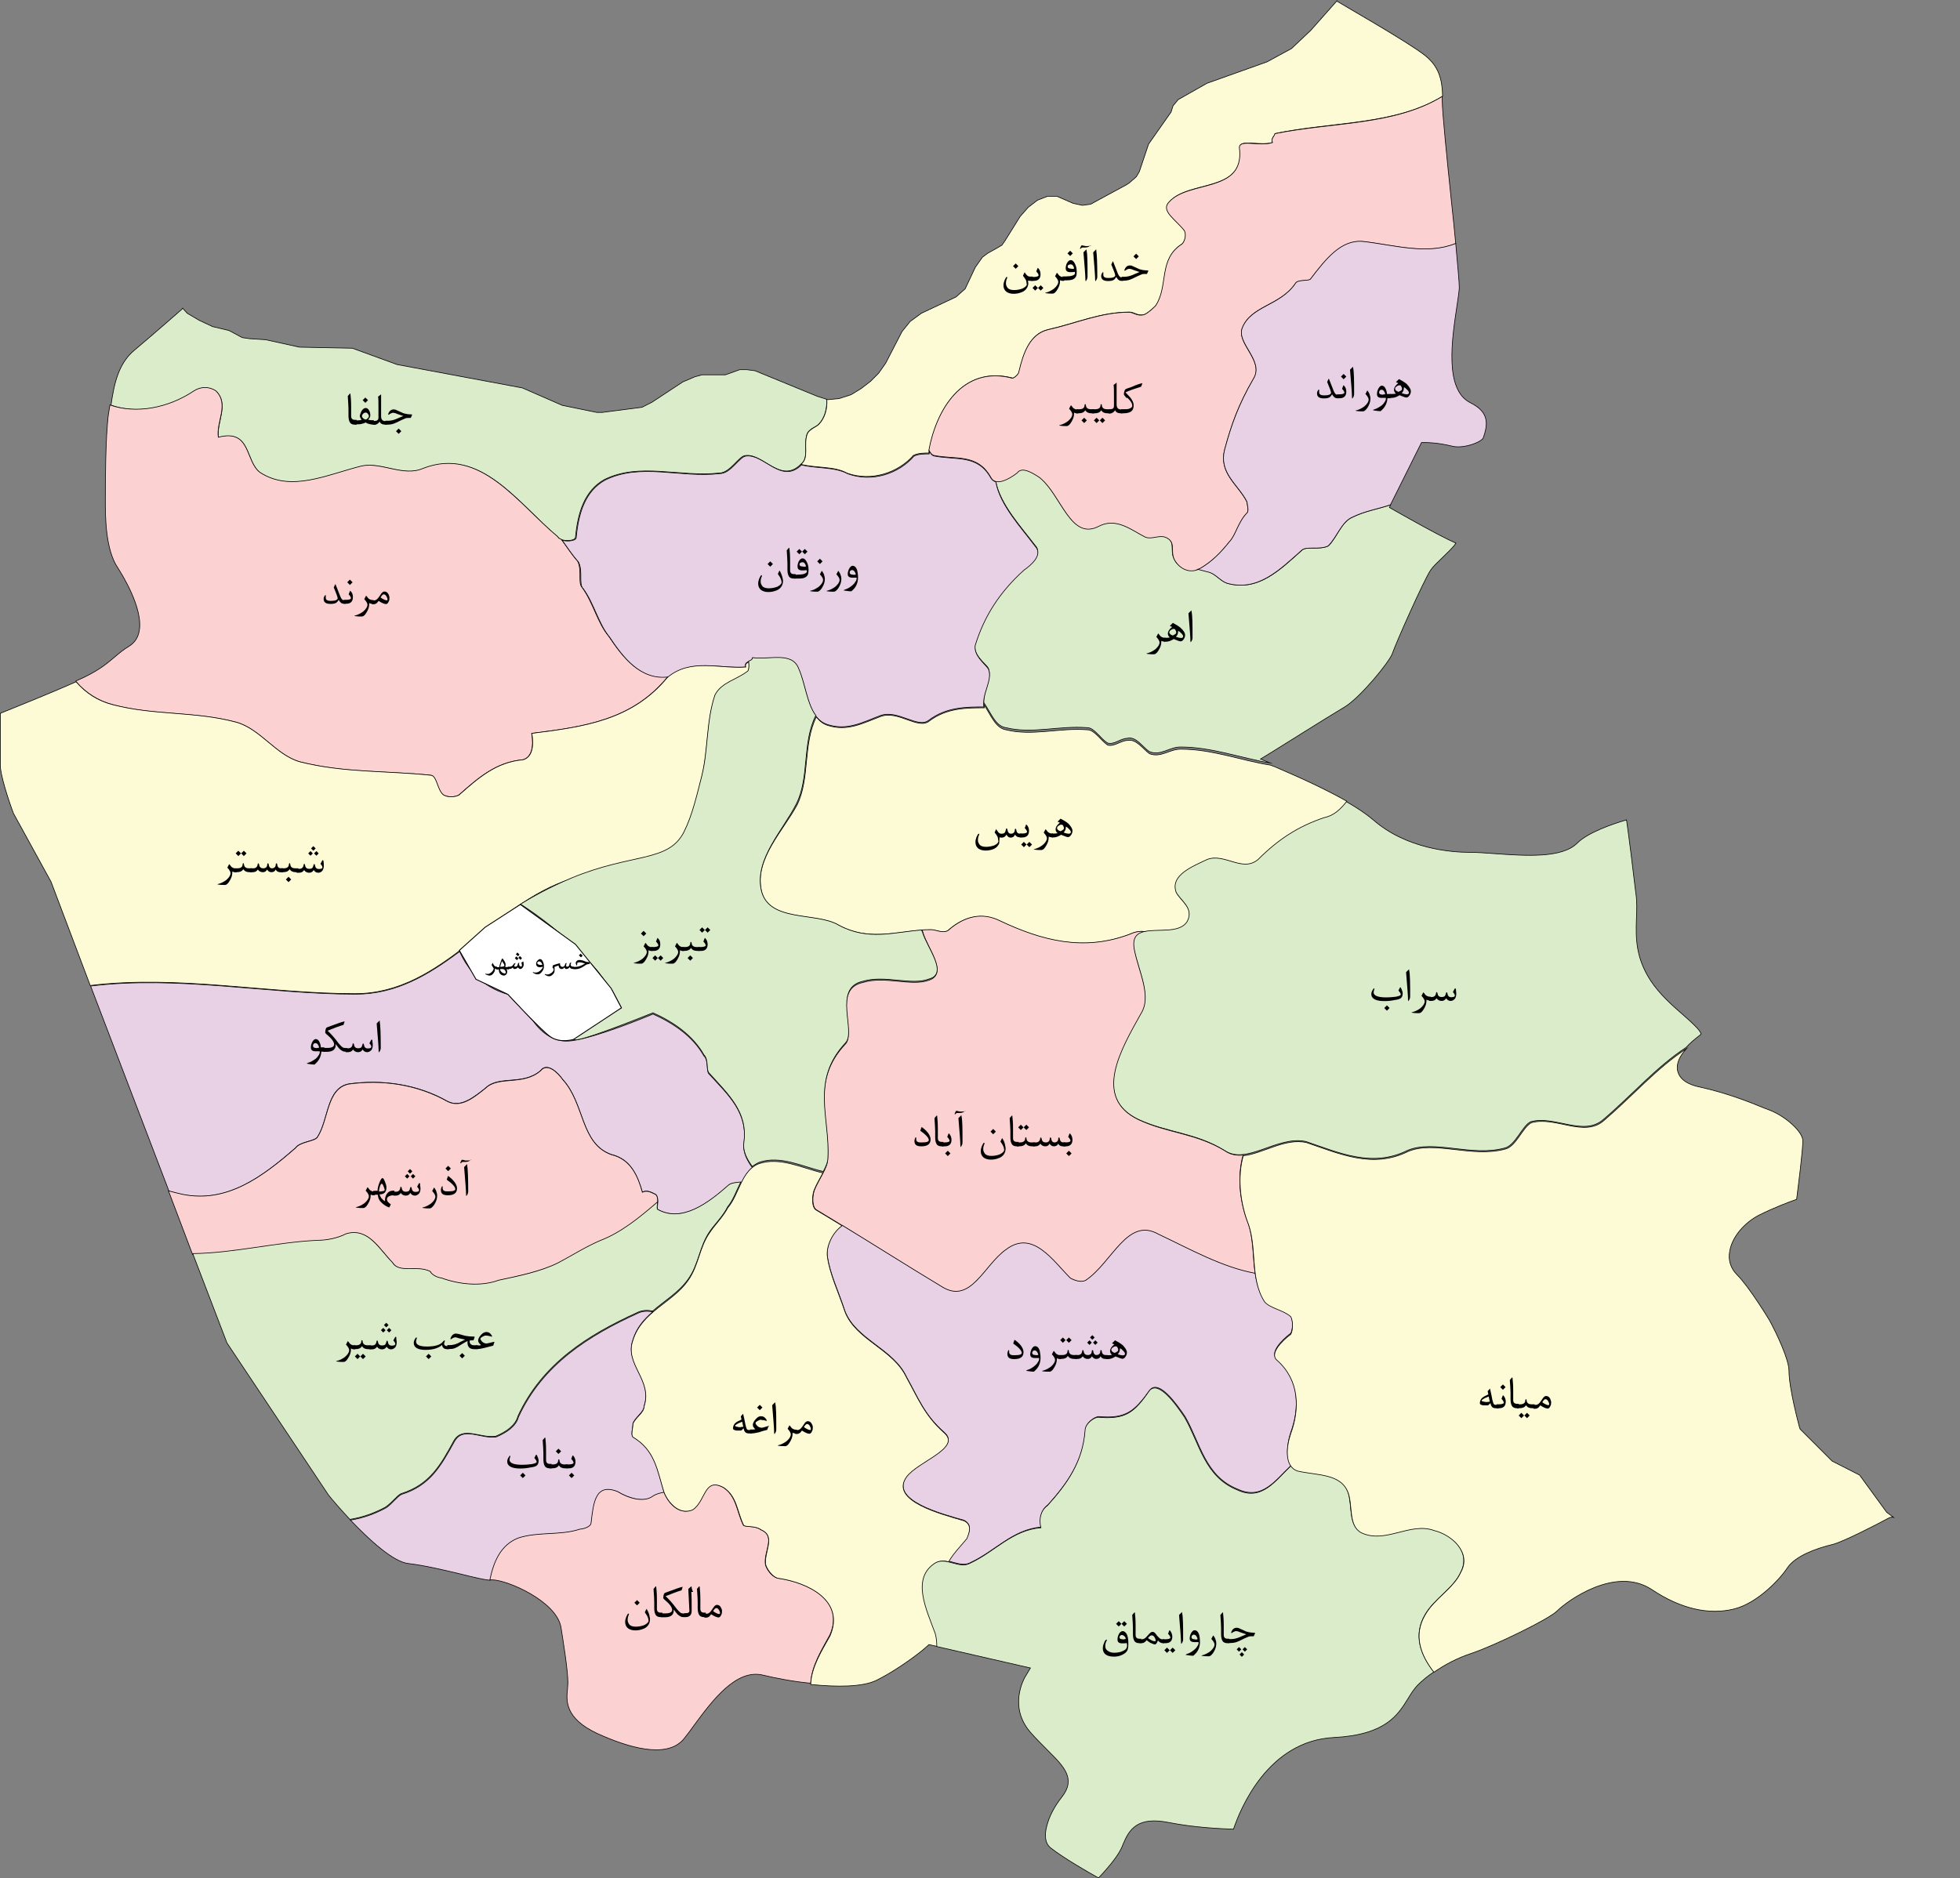 <?xml version="1.0" encoding="UTF-8"?><svg id="Layer_1" xmlns="http://www.w3.org/2000/svg" viewBox="0 0 1105.1 1059.31"><rect x="0" y="0" width="1105.1" height="1059.31" fill="#808080" stroke="none"/><defs><style>.cls-1{fill:#e8d0e5;}.cls-1,.cls-2,.cls-3,.cls-4{stroke:#020202;stroke-miterlimit:18.4;stroke-width:.37px;}.cls-5{fill:#fff;stroke:#000;stroke-miterlimit:10;stroke-width:.5px;}.cls-2{fill:#fdfad6;}.cls-3{fill:#dbeccb;}.cls-4{fill:#fbd1d1;}</style></defs><path id="_117" class="cls-3" d="m786.88,288.19l-3.5-2,.7-1.5c-7,2.4-14.5,3.5-21.5,7-6.3,2.6-8.6,11.2-13.6,16.2-5,2.4-12.5,0-14.9,2.4-12.5,11.2-24.8,23.6-42.3,18.6-3.7-1.3-6.3-5-9.9-6.3-2.2-.6-4.4-1.1-6.6-1.7-4.4,1.8-8.8,0-11.6-3.1-.7-.7-1.3-1.7-1.7-2.6-2.6-5,1.3-9.9-5-12.5-3.7-1.3-7.5,1.3-11.2,0-7.5-3.7-16.2-11.2-26.1-6.3-16.2,8.6-21.2-17.5-33.7-27.4-3.7-2.6-9.9-6.3-12.5-2.6-3.7,2.8-8.8,5.5-12.1,4.8,2.4,13.2,14.5,26.1,22.1,36.2,5,5-2.6,11.2-6.3,13.6-13.6,12.5-22.4,26.1-27.4,42.3-1.3,6.3,6.3,11.2,7.5,13.6,2.2,5.7-2.8,12.5-2.6,19.3,4.2,6.1,6.6,13.4,12.5,14.2,14.9,3.7,29.8-1.3,46,0,3.7,0,7.5,6.3,11.2,8.6,3.7,1.3,7.5-2.6,11.2-2.6,5-1.3,8.6,5,12.5,7.5,6.3,2.6,11.2-2.6,17.5-2.6,17.7,0,34,6.3,50.6,9l-5.5-2.2,7.2-4.4c.4-.2,30.7-19.3,40.3-25,8.8-5.3,25.4-25.6,26.9-30.2,2-5.9,17.5-40.8,21.5-46.9,1.5-2.2,3.9-4.4,6.8-7.2,2.2-2.2,6.3-5.9,7.5-8.1-8.8-3.7-32.9-17.5-34-18.1Z"/><path id="_144" class="cls-3" d="m109.38,220.69c3.7-2.6,8.6-2.6,12.5,0,7.5,7.5,0,17.5,1.3,26.1,18.6-5,14.9,13.6,23.6,19.9,17.5,11.2,37.3,1.3,57.2-3.7,11.2-2.6,23.6,6.3,34.8,1.3,32.4-12.5,53.5,19.9,75.8,38.6,1.3,2.6,9.9,2.6,9.9,0,1.3-13.6,5-26.1,16.2-32.4,19.9-9.9,42.3-1.3,64.8-3.7,6.3,0,11.2-9.9,14.9-9.9,9.9-1.3,19.9,16.2,31.1,5,5-3.7,1.3-11.2,3.7-17.5,1.3-2.6,5-3.7,6.3-5,3.5-3.5,5-9,4.6-14.2l-5.3-1.7-35.1-14.4-4.6-.6h-4l-8.1,2.9h-13.2l-4,1.1-6.8,2.9-17.3,11.4-5.7,2.9-22.4,2.9h-3.1l-19.5-4-22.4-9.8-70.7-13.2-25.2-9.2-29.8-.6-19.1-4.2-9.2-.6-4-.6-7.5-4-4.6-1.1-4.6-1.1-7.5-3.5-6.8-4-2.6-2.9c-.2.2-.2.4-.4.6-.2.2-15.5,13.6-26.9,23.2-9,7.5-11.4,19.1-13.1,30.9,14.4,5.3,32.5,1.8,46.8-7.8Z"/><path id="_534" class="cls-2" d="m515.08,256.79c2.6-1.3,6.3-1.3,8.6-1.3,3.7-23.6,18.6-49.7,47.3-42.3,1.3,0,3.7-2.6,3.7-3.7,2.6-11.2,6.3-21.2,16.2-23.6,16.2-3.7,29.8-9.9,46-9.9,2.6,0,5,2.6,8.6,1.3,2.6-1.3,5-3.7,6.3-5,7.5-11.2,1.3-26.1,14.9-34.8,1.3-1.3,2.6-5,1.3-7.5-5-6.3-13.6-11.2-8.6-16.2,11.2-12.5,42.3-5,39.7-29.8-1.3-6.3,11.2-1.3,18.6-3.7-1.3-2.6,1.3-3.7,1.3-5,32.7-6.8,67.5-4.6,94.4-21-.2-9.6-2.2-16.9-9.9-23-9.2-7.4-48.9-30-49.3-30.4-.2-.2-.4-.2-.4-.4l-14.7,16.6-10.9,10.3-13.8,7.5-33.9,12.1-16.2,9.2-2.9,3.5-1.1,3.5-12.7,18.1-5.2,15.5-1.7,2.9-4,3.5-1.7,1.1-20.1,10.9-4.6.6-5.2-1.1-9.2-4h-5.2l-5.7,2.2-5.2,4-4.6,5.2-8.6,13.8-1.7,2.4-2.9,1.7-5.2,2.9-2.9,2.2-4,5.7-5.7,12.1-5.2,4.6-19.5,9.2-6.3,4.6-4.6,5.7-9.2,17.8-4,5.7-4.6,4.6-5.2,4-5.7,3.5-6.8,2.2-6.3.6-.6-.2c.4,5.2-1.1,10.7-4.6,14.2-1.3,1.3-5,2.6-6.3,5-2.6,6.3,1.3,13.6-3.7,17.5h0c8.8,2.2,18.8.9,26.1,5,13.7,4.8,28.6-.2,37.4-10.1Z"/><path id="_136" class="cls-4" d="m526.28,256.79c12.5,2.6,24.8-1.3,32.4,12.5,2.6,5,9.9,1.3,14.9-2.6,2.6-3.7,8.6,0,12.5,2.6,12.5,9.9,17.5,36.1,33.7,27.4,9.9-5,18.6,2.6,26.1,6.3,3.7,1.3,7.5-1.3,11.2,0,6.3,2.6,2.6,7.5,5,12.5,2.6,5,8.6,8.6,14.9,5,6.3-3.7,11.2-8.6,16.2-14.9,3.7-3.7,5-11.2,9.9-16.2,1.3-1.3,0-5,0-6.3-5-9.9-16.2-16.2-12.5-29.8,3.7-13.6,7.5-24.8,16.2-39.7,6.3-9.9-9.9-19.9-6.3-28.7,5-12.5,21.2-12.5,29.8-24.8,1.3-2.6,7.5-1.3,8.6-2.6,8.6-11.2,17.5-22.4,29.8-21.2,17.7,2,36.1,7.7,52.1,1.1-.7-7.4-1.5-15.5-2.4-23.6-2.6-25-5.2-50.8-5.2-57v-2.4c-26.9,16.4-61.6,14.4-94.4,21,0,1.3-2.4,2.6-1.3,5-7.5,2.6-19.9-2.6-18.6,3.7,2.6,24.8-28.7,17.5-39.7,29.8-5,5,3.7,9.9,8.6,16.2,1.3,2.6,0,6.3-1.3,7.5-13.6,8.6-7.5,23.6-14.9,34.8-1.3,1.3-3.7,3.7-6.3,5-3.7,1.3-6.3-1.3-8.6-1.3-16.2,0-29.8,6.3-46,9.9-9.9,2.6-13.6,12.5-16.2,23.6,0,1.3-2.6,3.7-3.7,3.7-28-7.4-42.9,17.7-47.1,40.8.8,1.2,1.5,2.1,2.6,2.7Z"/><path id="_634" class="cls-1" d="m691.68,328.89c17.5,5,29.8-7.5,42.3-18.6,2.6-2.4,9.9,0,14.9-2.4,5-5,7.5-13.6,13.6-16.2,7-3.5,14.5-4.6,21.5-7l17.5-35.1h2.6c.2,0,6.4,0,14.5,2,6.4,1.7,16.9-2.2,17.8-4.8,2.4-7.2,3.7-14.2-7.4-19.7-14.7-7.4-10.3-35.9-7.5-54.6.7-4.6,1.3-8.6,1.3-10.5,0-2.8-.9-12.5-2-24.7-16.2,6.6-34.6.9-52.1-1.1-12.5-1.3-21.2,9.9-29.8,21.2-1.3,1.3-7.5,0-8.6,2.6-8.6,12.5-24.8,12.5-29.8,24.8-3.7,8.6,12.5,18.6,6.3,28.7-8.6,14.9-12.5,26.1-16.2,39.7s7.5,19.9,12.5,29.8c0,1.3,1.3,5,0,6.3-5,5-6.3,12.5-9.9,16.2-5,6.3-9.9,11.2-16.2,14.9-.6.4-1.1.6-1.7.7,2.2.6,4.4,1.1,6.6,1.7,3.6,1.1,6.2,4.8,9.8,6.1Z"/><path id="_145" class="cls-4" d="m63.38,397.39c23.6,6.3,46,3.7,69.7,9.9,13.6,3.7,22.4,18.6,36.1,22.4,24.8,6.3,48.6,5,73.4,7.5,3.7,0,3.7,8.6,7.5,11.2,2.6,1.3,6.3,1.3,8.6,0,11.2-9.9,21.2-18.6,36.1-19.9,5-1.3,6.3-7.5,5-14.9,29.8-3.7,57.2-7.5,77.1-32.4-16.2,2.6-26.1-11.2-33.7-22.4-6.3-7.5-8.6-18.6-14.9-27.4-2.6-2.4,0-9.9-2.6-14.9-3.7-4.2-6.3-8.5-9.2-12.3-.9-.4-1.7-.7-2-1.5-22.4-18.6-43.6-51-75.8-38.6-11.2,5-23.6-3.7-34.8-1.3-19.9,5-39.7,14.9-57.2,3.7-8.6-6.3-5-24.8-23.6-19.9-1.3-8.6,6.3-18.6-1.3-26.1-3.7-2.6-8.6-2.6-12.5,0-14.4,9.6-32.4,13.1-47.3,7.9-.2,1.3-.4,2.4-.6,3.7l-.2,1.1c-1.8,13.1-1.8,40.3-1.8,49.1s0,27.6,7,37.9c1.5,2.4,14.9,23,12,36.2-.7,3.5-2.8,6.4-5.7,8.1-3.3,2-5.5,3.9-8.1,6.1-4.6,3.9-9.8,8.3-21.2,13.2-.2.2-.6.2-.7.4,5.8,6.9,13,11.1,20.7,13.2Z"/><path id="_118" class="cls-1" d="m420.48,376.19c-1.3-3.7,3.7-2.6,3.7-5,9.9,1.3,22.4-3.7,26.1,6.3,5,11.2,5,27.4,16.2,31.1s19.9-1.3,29.8-5c9.9-3.7,21.2,7.5,27.4,2.6,9.9-7.5,21.2-7.5,31.1-7.5-1.3-7.5,5-14.9,2.6-21.2-1.3-2.6-8.6-7.5-7.5-13.6,5-16.2,13.6-29.8,27.4-42.3,3.7-2.6,11.2-8.6,6.3-13.6-7.5-10.1-19.9-23.2-22.1-36.2-1.1-.4-2-.9-2.8-2.2-7.5-13.6-19.9-9.9-32.4-12.5-1.1-.6-1.7-1.5-2.2-2.6,0,.6-.2.9-.2,1.5-2.6,0-6.3,0-8.6,1.3-8.6,9.9-23.6,14.9-37.3,9.9-7.4-4-17.3-2.8-26.1-5-11.2,11.2-21.2-6.3-31.1-5-3.7,0-8.6,9.9-14.9,9.9-22.4,2.6-44.7-6.3-64.8,3.7-11.2,6.3-14.9,18.6-16.2,32.4,0,1.8-5,2.4-7.9,1.5,2.8,3.9,5.5,8.1,9.2,12.3,2.6,5,0,12.5,2.6,14.9,6.3,8.6,8.6,19.9,14.9,27.4,7.5,11.2,17.5,24.8,33.7,22.4-.2.4-.4.6-.7.9,12.7-11.6,28.8-5.3,43.8-6.4Z"/><path id="_132" class="cls-3" d="m746.38,460.79c-14.9,5-26.1,12.5-37.3,23.6-8.6,7.5-18.6-3.7-28.7,0-7.5,3.7-21.2,8.6-17.5,18.6,2.6,5,9.9,8.6,6.3,16.2-6.3,11.2-33.7-2.6-29.8,16.2,2.6,12.5,9.9,26.1,3.7,36.1-11.2,19.9-27.4,47.3-1.3,59.8,16.2,7.5,32.4,7.5,48.6,17.5,12.5,8.6,29.8-8.6,46-5,18.6,6.3,37.3,14.9,57.2,5,14.9-6.3,36.1,3.7,54.6-1.3,6.3-1.3,9.9-12.5,14.9-14.9,13.6-3.7,29.8,8.6,41-1.3,16.2-13.8,29.8-29.6,46.5-40.5,2.2-2.4,5-4.8,7.9-7l.6-.6c0-2-6.3-7.5-10.5-11.2-6.1-5.3-12.9-11.4-17.8-18.8-8.6-13.1-8.5-24.3-8.1-35.3.2-4.6.4-9.6-.4-14.5-1.5-12.9-3.9-32.2-5.2-41-8.3,2.4-21.9,7.2-27.8,13.1-8.6,8.6-28.9,7.2-46.9,5.9-5.2-.4-9.9-.7-13.6-.7-10.1,0-35.7-1.8-54.6-18.4-3.9-3.3-9.4-7-15.6-10.5-2.8,4.2-6.7,7.9-12.2,9Z"/><path id="_161" class="cls-2" d="m429.18,501.89c3.7,18.6,31.1,12.5,43.6,19.9,18.6,9.9,34.8,2.6,52.3,2.6,2.6,0,7.5,2.6,9.9,0,8.6-7.5,18.6-9.9,28.7-5,23.6,11.2,47.3,17.5,73.4,7.5,2.8-1.3,5.5-1.8,8.1-1.5,7.5-1.8,20.2,1.3,24.3-5.9,3.7-7.5-3.7-11.2-6.3-16.2-3.7-9.9,9.9-14.9,17.5-18.6,9.9-3.7,19.9,7.5,28.7,0,11.2-11.2,22.4-18.6,37.3-23.6,5.5-1.1,9.2-4.8,12.7-9.2-17.7-10.1-40.5-19.3-40.7-19.5l-2.4-.9c-16.6-2.6-32.7-9-50.6-9-6.3,0-11.2,5-17.5,2.6-3.7-2.6-7.5-8.6-12.5-7.5-3.7,0-7.5,3.7-11.2,2.6-3.7-2.6-7.5-8.6-11.2-8.6-16.2-1.3-31.1,3.7-46,0-5.9-.9-8.5-8.1-12.5-14.2,0,.6,0,1.1.2,1.8-9.9,0-21.2,0-31.1,7.5-6.3,5-17.5-6.3-27.4-2.6-9.9,3.7-18.6,8.6-29.8,5-2.8-.9-4.8-2.6-6.4-4.8-7.7,15.5-3.5,34.8-10.9,49.7-7.7,14.4-23.9,30.4-20.2,47.9Z"/><path id="_123" class="cls-2" d="m200.28,560.39c49.7,0,77.1-51,122-64.8,21.2-7.5,52.3-2.6,63.5-26.1,5-9.9,7.5-21.2,9.9-31.1,3.7-14.9,2.6-31.1,7.5-46,3.7-7.5,12.5-8.6,18.6-13.6.7-1.5.6-3.7.4-5.5-1.1.6-2.2,1.1-1.7,2.9-15.1,1.1-31.1-5.2-44.2,5.9-19.9,24.1-46.9,27.8-76.4,31.5,1.3,7.5,0,13.6-5,14.9-14.9,1.3-24.8,9.9-36.1,19.9-2.6,1.3-6.3,1.3-8.6,0-3.7-2.6-3.7-11.2-7.5-11.2-24.8-2.6-48.6-1.3-73.4-7.5-13.6-3.7-22.4-18.6-36.1-22.4-23.6-6.3-46-3.7-69.7-9.9-7.9-2-14.9-6.3-20.6-12.9-14,6.3-35.1,14.7-42.7,17.8v29.5c0,5,4.4,19,7.4,26.9l21.2,38.6,22.1,58.5c49.7-6.1,99.9,4.6,149.4,4.6Z"/><path id="_122" class="cls-4" d="m523.78,552.79c-9.9,3.7-24.8-2.6-37.3,1.3-17.5,3.7-3.7,28.7-9.9,34.8-19.9,21.2-8.6,42.3-9.9,64.8,0,5-5,11.2-7.5,17.5-1.3,3.7-1.3,9.9,1.3,11.2,24.8,14.9,46,28.7,70.8,43.6,16.2,9.9,23.6-12.5,36.1-21.2,14.9-11.2,26.1,6.3,36.1,16.2,2.6,1.3,6.3,2.6,8.6,1.3,14.9-9.9,23.6-36.1,41-26.1,18.2,8.6,35.9,18.6,54.6,22.1-1.5-10.1-.7-21-4.8-30.7-3.9-11-5.3-24.5-2-36.2-3.7.4-7.2-.2-10.3-2.4-16.2-9.9-32.4-9.9-48.6-17.5-26.1-12.5-9.9-39.7,1.3-59.8,6.3-9.9-1.3-23.6-3.7-36.1-1.3-6.8,1.3-9.2,5.7-10.3-2.8-.2-5.3.2-8.1,1.5-26.1,9.9-49.7,3.7-73.4-7.5-9.9-5-19.9-2.6-28.7,5-2.6,2.6-7.5,0-9.9,0-1.8,0-3.7,0-5.3.2.2.4.2.7.4,1.1,2.2,8.6,14.7,23.5,3.5,27.2Z"/><path id="_164" class="cls-1" d="m727.78,807.79c5-13.6,5-29.8-7.5-41-5-3.7,2.6-11.2,7.5-14.9,1.3-2.6,1.3-7.5,0-9.9-3.7-3.7-12.5-5-14.9-8.6-2.9-4.8-4.4-9.9-5.2-15.3-18.8-3.5-36.2-13.4-54.6-22.1-17.5-9.9-26.1,16.2-41,26.1-2.6,1.3-6.3,0-8.6-1.3-9.9-9.9-21.2-27.4-36.1-16.2-12.5,8.6-19.9,31.1-36.1,21.2-19.9-12-37.5-23.2-56.5-34.8-5.7,4-9,11.8-8.3,17.3,1.3,9.9,6.3,19.9,9.9,31.1,6.3,16.2,27.4,21.2,34.8,37.3,6.3,11.2,9.9,21.2,21.2,31.1,9.9,8.6-14.9,16.2-21.2,24.8-9.9,13.6,19.9,21.2,32.4,24.8,5,2.6,2.6,7.5,1.3,9.9-3.7,4.4-7.7,8.5-10.3,13.1,4.4.9,8.8,3.1,12.9.7,13.6-6.3,23.6-18.6,39.7-19.9-1.3-5,0-9.9,3.7-12.5,11.2-12.5,19.9-24.8,21.2-42.3,0-3.7,5-7.5,7.5-7.5,14.9,1.3,19.9-2.6,28.7-14.9,5-6.3,14.9,7.5,19.9,14.9,8.6,14.9,11.2,33.7,29.8,41,13.8,6.4,21.3-5.3,30.2-13.6-3.5-4.1-2.4-12.4-.4-18.5Z"/><path id="_121" class="cls-1" d="m166.58,647.39c2.6-3.7,11.2-3.7,12.5-6.3,6.3-9.9,5-27.4,17.5-29.8,18.6-2.6,38.6,0,55.9,9.9,7.5,3.7,14.9-2.6,21.2-7.5,7.5-7.5,21.2-1.3,31.1-9.9,3.7-5,9.9,1.3,12.5,5,12.5,13.6,9.9,36.1,27.4,42.3,11.2,2.6,14.9,12.5,17.5,21.2,2.6-1.3,5,0,7.5,1.3,2.6,2.4,0,8.6,1.3,8.6,13.6,7.5,28.7-3.7,39.7-13.6,1.5-1.5,4.2-1.7,7.4-1.5,1.7-3.3,3.5-6.4,6.1-8.6-3.1-4.2-5.3-8.8-4.8-13.4,2.6-17.5-8.6-27.4-19.9-39.7-1.3-2.6,0-7.5-2.6-9.9-6.3-11.2-17.5-18.6-28.7-23.6-5.18,2.16-30.23,12.5-44.7,14.9-1.58.26-4.23.63-7.5,0-7.9-1.52-13.05-7.62-15.62-11.31-4.66-4.9-9.32-9.79-13.98-14.69-3.19-.88-7.22-2.39-11.4-5.1-9.6-6.23-14.03-14.95-15.8-19.1-17.5,13.1-35.7,24.1-58.7,24.1-49.3,0-99.7-10.7-149.4-4.6l44.2,115.7c2.6.7,5.3,1.5,8.1,2,24.8,4.7,44.7-10.2,63.2-26.4Z"/><path id="_120" class="cls-4" d="m195.28,695.99c12.5-3.7,18.6,8.6,26.1,16.2,3.7,6.3,13.6,1.3,21.2,5,1.3,2.6,5,3.7,6.3,3.7,9.9,3.7,22.4,5,32.4,1.3,11.2-2.6,23.6-5,33.7-9.9,7.5-3.7,14.9-8.6,23.6-12.5,11.6-4.2,22.4-13.1,32.2-21.7,0-1.7,0-3.5-1.1-4.4-2.6-1.3-5-2.6-7.5-1.3-2.4-8.6-6.3-18.6-17.5-21.2-17.5-6.3-14.9-28.7-27.4-42.3-2.6-3.7-8.6-9.9-12.5-5-9.9,8.6-23.6,2.6-31.1,9.9-6.3,5-13.6,11.2-21.2,7.5-17.5-9.9-37.3-12.5-55.9-9.9-12.5,2.6-11.2,19.9-17.5,29.8-1.3,2.6-9.9,2.6-12.5,6.3-18.6,16.2-38.6,31.1-63.5,26.1-2.8-.6-5.5-1.3-8.1-2l13.6,35.9c23.4-.4,46.9-6.4,70.3-7.5,5.2-.4,11.5-1.6,16.4-4Z"/><path id="_139" class="cls-1" d="m359.48,740.69c-27.4,12.5-53.5,28.7-67.2,58.5-1.3,5-6.3,8.6-12.5,11.2-8.6,1.3-18.6-6.3-23.6,2.6-7.5,13.6-13.6,24.8-29.8,29.8-2.6,1.3-5,5-8.6,7.5-6.4,3.5-13.2,5.9-20.2,7,10.5,11,24.1,23.6,32.7,24.5,9.4,1.1,20.1,3.7,29.4,5.9,6.8,1.7,13.2,3.3,16.7,3.5,2.4-10.5,6.3-19.9,16-23.6,11.2-3.7,23.6-1.3,34.8-5,1.3,0,6.3-1.3,6.3-3.7,1.3-11.2,2.6-22.4,14.9-17.5,6.3,3.7,14.9,6.3,19.9,2.6,1.8-1.3,4-1.8,6.3-2.2q0-.2-.2-.4c-3.7-12.5-5-23.6-17.5-31.1-1.3-1.3,0-5,0-7.5,1.3-3.7,6.3-6.3,6.3-9.9,5-14.9-11.2-23.7-6.3-37.3,2-6.8,6.3-11.6,11.2-15.8-2.8-.4-5.7-.6-8.6.9Z"/><path id="_140" class="cls-3" d="m410.58,668.49c-11.2,9.9-26.1,21.2-39.7,13.6-.7,0-.2-2-.2-4.2-9.9,8.6-20.6,17.3-32.2,21.7-8.6,3.7-16.2,8.6-23.6,12.5-9.9,5-22.4,7.5-33.7,9.9-9.9,3.7-22.4,2.4-32.4-1.3-1.3,0-5-1.3-6.3-3.7-7.5-3.7-17.5,1.3-21.2-5-7.5-7.5-13.6-19.9-26.1-16.2-5,2.6-11.2,3.7-16.2,3.7-23.4,1.1-46.9,7.2-70.3,7.5l19.3,50.4,57.2,85.7c2.6,3.3,7,8.3,12.1,13.8,7-1.1,13.8-3.5,20.2-7,3.7-2.6,6.3-6.3,8.6-7.5,16.2-5,22.4-16.2,29.8-29.8,5-8.6,14.9-1.3,23.6-2.6,6.3-2.6,11.2-6.3,12.5-11.2,13.6-29.8,39.7-46,67.2-58.5,2.9-1.5,5.9-1.5,8.8-.9,6.8-5.9,14.7-10.5,19.9-17.8,6.3-8.6,6.3-18.6,12.5-27.4,2.6-3.7,7.5-8.6,9.9-13.6,3.1-3.7,5-9.2,7.4-14-2.9.3-5.6.5-7.1,1.9Z"/><path id="_142" class="cls-4" d="m439.08,890.09c-2.6,0-6.3-3.7-7.5-7.5-1.3-7.5,6.3-16.2-2.6-19.9-3.7-2.6-8.6-1.3-9.9-2.6-3.7-7.5-3.7-16.2-11.2-21.2-11.2-6.3-9.9,7.5-17.5,12.5-8.5,3.7-14.5-5.7-16-9.8-2.2.4-4.4.9-6.3,2.2-5,3.7-13.6,1.3-19.9-2.6-12.5-5-13.6,6.3-14.9,17.5,0,2.6-5,3.7-6.3,3.7-11.2,3.7-23.6,1.3-34.8,5-9.9,3.9-13.8,13.2-16,23.6h1.3c8.5,0,36.2,12,38.8,26.7,1.1,7,3.9,24.1,3.9,31.3,0,.9-.2,2-.2,3.3-.7,6.6-1.8,16.7,16.9,25.4,16.9,7.7,39,14.5,48.6,3.1,1.8-2.2,3.9-5,6.1-8.1,9.9-13.4,23.4-31.6,38.5-28,7.5,1.8,17.3,3.7,27,4.6.6-9.9,6.1-18.6,10.9-27.4,8.5-19.5-12.7-29.4-28.9-31.8Z"/><path id="_124" class="cls-3" d="m520.08,525.59c-.2-.4-.4-.7-.4-1.1-15.5,1.1-30.2,6.3-46.9-2.8-12.5-7.5-39.7-1.3-43.6-19.9-3.7-17.5,12.5-33.7,19.9-48.6,7.4-14.9,3.1-34.2,10.9-49.7-5-6.6-5.9-17.8-9.6-26.3-3.7-9.9-16.2-5-26.1-6.3,0,1.1-1.1,1.5-2.2,2,.2,1.8.4,4-.4,5.5-6.3,5-14.9,6.3-18.6,13.6-5,14.9-3.7,31.1-7.5,46-2.6,9.9-5,21.2-9.9,31.1-8.8,17.5-29.2,11.8-63.5,26.1-12.9,5.4-22.8,11.1-28.7,14.7,5.6,3.6,11.5,7.8,17.6,12.7,10.5,8.5,19.1,17.2,25.9,25.1,2.8,3.74,5.6,7.47,8.4,11.21,1.67,3.16,3.34,6.33,5,9.49-18.58,10.42-27.55,16.32-26.9,17.7.79,1.67,15.68-3.3,44.7-14.9,11.2,5,22.4,12.5,28.7,23.7,2.6,2.6,1.3,7.5,2.6,9.9,11.2,12.5,22.4,22.4,19.9,39.7-.6,4.8,1.7,9.2,4.8,13.4,1.1-.9,2.4-1.7,3.9-2.4,12-4,24.1,2.4,36.1,5.2,1.5-2.8,2.6-5.3,2.6-7.7,1.3-22.4-9.9-43.6,9.9-64.8,6.3-6.3-7.5-31.1,9.9-34.8,12.5-3.7,27.4,2.6,37.3-1.3,11.1-3-1.4-17.9-3.8-26.5Z"/><path id="_141" class="cls-2" d="m543.58,857.69c-12.5-3.7-42.3-11.2-32.4-24.8,6.3-8.6,31.1-16.2,21.2-24.8-11.2-9.9-14.9-19.9-21.2-31.1-7.5-16.2-28.7-21.2-34.8-37.3-3.7-11.2-8.6-21.2-9.9-31.1-.7-5.5,2.6-13.2,8.3-17.3-4.8-2.9-9.6-5.9-14.5-8.8-2.6-1.3-2.6-7.5-1.3-11.2,1.3-3.3,3.3-6.6,5-9.8-12-2.8-24.1-9.2-36.1-5.2-9.9,3.7-11.2,17.5-17.5,24.8-2.6,5-7.5,9.9-9.9,13.6-6.3,8.6-6.3,18.6-12.5,27.4-8.6,12.5-26.1,17.5-31.1,33.7-5,13.6,11.2,22.4,6.3,37.3,0,3.7-5,6.3-6.3,9.9,0,2.6-1.3,6.3,0,7.5,12.5,7.5,13.6,18.6,17.5,31.1,1.3,3.7,7.5,13.6,16.2,9.9,7.5-5,6.3-18.6,17.5-12.5,7.5,5,7.5,13.6,11.2,21.2,1.3,1.3,6.3,0,9.9,2.6,8.6,3.7,1.3,12.5,2.6,19.9,1.3,3.7,5,7.5,7.5,7.5,16.2,2.4,37.3,12.5,28.7,32.4-4.8,8.6-10.5,17.5-10.9,27.4,14.7,1.5,29.4,1.5,37.2-2.4,14.7-7.4,27.8-18.4,27.8-18.6l1.7-1.5,4.8,1.1c.2-2.6-.2-5-.9-7.4-5-13.6-13.6-31.1,0-39.7,2.2-1.3,4.6-1.3,7.2-.7,2.6-4.6,6.6-8.6,10.3-13.1,1-2.7,3.4-7.6-1.6-10Z"/><path id="_163" class="cls-3" d="m808.58,862.69c-13.6-5-27.4,7.5-41,1.3-7.5-3.7-5-14.9-7.5-22.4-3.7-11.2-17.5-9.9-28.7-12.5-1.5-.6-2.6-1.3-3.5-2.4-8.8,8.3-16.4,20.1-30.2,13.6-18.6-7.5-21.2-26.1-29.8-41-5-7.5-14.9-21.2-19.9-14.9-8.6,12.5-13.6,16.2-28.7,14.9-2.6,0-7.5,3.7-7.5,7.5-1.3,17.5-9.9,29.8-21.2,42.3-3.7,2.6-5,7.5-3.7,12.5-16.2,1.3-26.1,13.6-39.7,19.9-6.3,3.7-13.6-3.7-19.9,0-13.6,8.6-5,26.1,0,39.7.7,2.4.9,4.8.9,7.4l52.8,12.1-3.1,5.2c-.4.7-9.6,16.7,3.3,31.3,3.7,4.2,7.2,7.5,10.1,10.5,8.6,8.6,15.5,15.5,7.4,25.8-4,5-7.2,11-8.5,16.4-1.5,5.7-.7,9.8,2,12.1,7.2,5.7,21.2,13.8,27.2,17.1,3.9-4,9.9-11,12.3-15.6.6-1.1,1.1-2.2,1.5-3.3,3.5-8.5,8.1-16,26.1-12.3,14.2,2.8,29.6,3.5,36.2,3.7,3.9-11.6,19.5-49.9,56.7-51.7,29.3-1.5,36.1-12.9,41.8-22.1,1.7-2.8,3.3-5.3,5.3-7.4,2.8-2.8,5.9-5.3,9.2-7.5-7.7-9.8-11.8-21-4.8-32.6,5-8.6,16.2-14.9,19.9-23.6,6.1-11.5-5.1-21.7-15-24Z"/><path id="_158" class="cls-2" d="m1063.78,852.89l-15.3-21-15.5-7.9-18-18-.4-1.1c-.2-.9-5.9-21.7-5.9-31.8,0-6.3-6.8-20.8-11-28.5,0,0-11.2-18.6-18.4-25.8-3.5-3.5-5-8.3-4-13.2,1.3-7.9,8.1-16,16.7-20.4,8.5-4.2,16.9-7.4,21-8.8.9-7.2,3.5-27.2,3.5-33.1,0-4.8-9.2-13.4-18.4-17.1l-2.9-1.1c-9-3.7-21.3-8.6-36.6-12-2.8-.6-11.2-2.4-12.7-9.2-.9-4.2,1.3-8.5,5-12.5-16.7,10.9-30.4,26.7-46.5,40.5-11.2,9.9-27.4-2.6-41,1.3-5,2.6-8.6,13.6-14.9,14.9-18.6,5-39.7-5-54.6,1.3-19.9,9.9-38.6,1.3-57.2-5-12.1-2.8-24.8,6.3-35.7,7.4-3.3,11.8-1.8,25.2,2,36.2,6.3,14.9,1.3,32.4,9.9,46,2.6,3.7,11.2,5,14.9,8.6,1.3,2.4,1.3,7.5,0,9.9-5,3.7-12.5,11.2-7.5,14.9,12.5,11.2,12.5,27.4,7.5,41-2.6,7.5-3.7,18.6,3.7,21.2,11.2,2.6,24.8,1.3,28.7,12.5,2.6,7.5,0,18.6,7.5,22.4,13.6,6.3,27.4-6.3,41-1.3,9.9,2.4,21.2,12.5,14.9,23.6-3.7,8.6-14.9,14.9-19.9,23.7-7,11.6-2.8,22.8,4.8,32.6,6.3-4.4,13.4-8.1,21.3-10.7,12.5-4.2,43.4-19.1,48.2-23.9,5.7-5.7,32.9-25.6,53.4-12,16,10.7,32,14.5,46.4,10.9,13.2-3.3,25.9-16.9,30-23.2,4.6-6.8,16.4-11,25.6-13.2,5.9-1.5,24.8-11.2,31.6-14.9.7-.4,1.7-.6,2.6-.4l-3.8-2.8Z"/><g id="G_24"><path id="PATH_25" d="m582.28,158.39h-.9c-.9,0-1.5,0-1.8-.2,0,.6.2.9.2,1.5,0,.9-.2,1.5-.4,2-.6,1.3-1.5,2.4-3.3,3.1-1.5.6-2.9.9-4.6.9s-2.9-.4-4-1.1c-1.1-.9-1.7-2-1.7-3.7,0-.9.2-1.7.6-2.8.4-.7.6-1.3.9-1.7.2-.2.4-.2.4-.2q.2,0,.2.2v.4c-.6,1.1-.7,2.2-.7,3.1s.4,1.7.9,2.4c.7.9,2,1.3,3.7,1.3,1.8,0,3.5-.4,4.8-.9,1.1-.6,1.8-1.1,2.2-1.8.2-.2.2-.6,0-1.3,0-.6-.2-1.1-.2-1.3-.2-.6-.9-1.5-1.8-2.8l.7-1.5c.2-.2.2-.4.2-.4,0,0,.2,0,.2.2.9,1.5,1.8,2.2,2.9,2.2h1.5v2.2h0v.2Zm-8.1-8.3l-1.5,1.5-1.5-1.5,1.5-1.5,1.5,1.5Z"/><path id="PATH_26" d="m586.68,154.69c0,2.4-1.3,3.7-3.7,3.7h-1.5v-2.2h1.3c1.8,0,2.8-.4,2.8-.9,0-.6-.4-1.3-1.3-2.2l.7-1.8c0-.2.2-.2.2-.2l.4.4c.7.8,1.1,1.9,1.1,3.2Zm-1.5,7.7l-1.5,1.5-1.5-1.5,1.5-1.5,1.5,1.5Zm3.1,0l-1.5,1.5-1.5-1.5,1.5-1.5,1.5,1.5Z"/><path id="PATH_27" d="m599.88,158.39h-.7c-.7,0-1.1-.2-1.5-.4v.6c0,1.7-.6,3.3-1.7,5-.9,1.5-1.8,2-2.4,2-1.5,0-2.6,0-3.7-.2-.4,0-.6-.2-.6-.2,0,0,.2-.2.6-.2,1.5-.4,2.9-1.1,4.4-2.2,1.5-1.3,2.4-2.6,2.4-3.9,0-.7-.6-1.8-1.8-3.1l.9-1.7c0-.2.2-.2.2-.2l.2.2c.6.7.9,1.3,1.3,1.5.6.4,1.3.7,2,.7h.6v2h-.2v.1Z"/><path id="PATH_28" d="m607.08,152.99v.7c0,1.3-.2,2-.6,2.6-.9,1.3-2.4,1.8-4.8,1.8h-2.6v-2.2h1.8c3.1,0,4.8-.6,5.2-1.5v-.4c0-.4,0-.6-.2-.7-.7.2-1.7.2-2.4.2-1.7,0-2.6-.7-2.6-2.2,0-.9.2-2,.7-2.9.6-1.1,1.3-1.7,2.2-1.7.7,0,1.5.6,2,1.5.9,1.5,1.3,3,1.3,4.8Zm-2.2-10.1l-1.5,1.5-1.5-1.5,1.5-1.5,1.5,1.5Zm.7,8.6c0-.6-.2-1.1-.6-1.7-.4-.6-.9-.7-1.5-.7-.4,0-.7.2-1.1.4s-.4.6-.4.9c0,.7.6,1.1,1.8,1.1.7.2,1.3.2,1.8,0Z"/><path id="PATH_29" d="m614.48,138.69c-.7.7-1.8.9-2.9.9h-1.4c-.2,0-.4.2-.6.4s-.4.4-.4.4c-.2,0-.2-.2-.2-.4s.2-.6.4-.9c.2-.6.4-.7.6-.7s.6,0,1.1.2c.6,0,.9.2,1.1.2,1.1,0,1.8,0,2.4-.2.4,0,.6-.2.6-.2h.2c-.6-.1-.8-.1-.9.3Zm-1.3,17.3c0,.7-.2,1.5-.6,2-.2.4-.4.6-.4.6,0,0-.2-.2-.2-.7,0-2.2-.4-7.4-1.1-15.6l1.5-1.5.2-.2v.4c.6,2.3.6,7.4.6,15Z"/><path id="PATH_30" d="m618.68,155.99c0,.7-.2,1.5-.6,2-.2.4-.4.6-.4.6,0,0-.2-.2-.2-.7,0-2.2-.4-7.4-1.1-15.6l1.5-1.5.2-.2v.4c.4,2.5.6,7.4.6,15Z"/><path id="PATH_31" d="m632.98,158.39h-.7c-.7,0-1.3-.2-1.8-.7-.4-.4-.7-.7-1.1-1.5-.4.7-.9,1.3-1.5,1.7-.7.4-1.7.6-3.1.6-2.6,0-3.9-.9-3.9-2.8,0-.6.2-1.3.6-1.8.2-.2.2-.4.4-.4s.2.2.2.4v1.2c0,1.1.9,1.7,2.8,1.7,2.6,0,3.9-.6,3.9-1.5,0-.6-.7-2.6-2.2-6.1l.7-1.5c.2-.2.2-.4.2-.4,0,0,.2.2.2.4.6,1.5,1.5,3.7,2.6,6.6.6,1.5,1.3,2.2,2.4,2.2h.6v1.9h-.3Z"/><path id="PATH_32" d="m647.38,152.99l-.7,1.5c-1.3,0-2.4,0-2.9.2-.7.4-1.8.7-3.3,1.5-1.5.7-2.6,1.3-3.3,1.5-1.1.4-2.4.6-3.5.6h-1.3v-2.2h1.5c1.7,0,3.1-.4,4.4-.9l4.2-1.8c-.7-.2-1.8-.6-3.3-1.1-1.3-.6-2-.7-2.4-.7-.7,0-1.5.4-2.2.9q-.2.2-.4.2t-.2-.2v-.2c.6-1.8,1.7-2.6,3.1-2.6.6,0,1.3.2,2,.6,1.5.7,2.6,1.1,3.3,1.5,1.3.4,2.8.7,4.4.7.4,0,.6,0,.6.2.2,0,0,0,0,.3Zm-5.3-8.4l-1.5,1.5-1.5-1.5,1.5-1.5,1.5,1.5Z"/></g><g id="G_33"><path id="PATH_34" d="m607.78,233.09h-.7c-.7,0-1.1-.2-1.5-.4v.6c0,1.7-.6,3.3-1.7,5-.9,1.5-1.8,2-2.4,2-1.5,0-2.6,0-3.7-.2-.4,0-.6-.2-.6-.2,0,0,.2-.2.6-.2,1.5-.4,2.9-1.1,4.4-2.2,1.5-1.3,2.4-2.6,2.4-3.9,0-.7-.6-1.8-1.8-3.1l.9-1.7c0-.2.2-.2.2-.2l.2.2c.6.7.9,1.3,1.3,1.5.6.4,1.3.7,2,.7h.6v2h-.2v.1Z"/><path id="PATH_35" d="m616.88,233.09h-1.5c-1.7,0-2.8-.6-3.5-1.7-.6,1.1-1.8,1.7-3.9,1.7h-1.1v-2.3h1.7c1.8,0,2.8-.7,2.9-2,0-.6.2-.9.4-.9s.4.4.4.9c.2,1.3,1.1,2,2.8,2h1.7v2.2h.1v.1Zm-4.1,4l-1.5,1.5-1.5-1.5,1.5-1.5,1.5,1.5Z"/><path id="PATH_36" d="m625.88,233.09h-1.5c-1.7,0-2.8-.6-3.5-1.7-.6,1.1-1.8,1.7-3.9,1.7h-1.1v-2.3h1.7c1.8,0,2.8-.7,2.9-2,0-.6.2-.9.4-.9s.4.4.4.9c.2,1.3,1.1,2,2.8,2h1.7v2.2h.1v.1Zm-6.1,4l-1.5,1.5-1.5-1.5,1.5-1.5,1.5,1.5Zm3.3,0l-1.5,1.5-1.5-1.5,1.5-1.5,1.5,1.5Z"/><path id="PATH_37" d="m632.68,233.09h-.7c-1.7,0-2.8-.6-3.3-1.8-.2.6-.6.9-1.1,1.3-.6.4-1.1.6-1.7.6h-.7v-2.4h.7c1.5,0,2.2-.6,2.2-1.8v-6.4c0-2.4,0-4.2-.2-5.5l1.7-1.3v12.3c0,1.8.7,2.8,2.4,2.8h.7v2.2Z"/><path id="PATH_38" d="m644.08,216.09c0,.4-.4,1.1-.7,2l-4.6,1.5c-2,.7-3.5,1.3-4.2,1.7,1.5,1.5,2.4,2.6,2.9,3.1.9,1.3,1.5,2.4,1.7,3.7,0,.9,0,1.8-.4,2.6-.6,1.7-2.6,2.4-5.7,2.4h-.9v-2.3h1.1c1.5,0,2.6,0,3.1-.2,1.3-.4,2-.9,2-1.8,0-1.3-.9-2.8-2.9-4.6l-.2.4c-.2-.2-.6-.6-.9-1.1-.6-.6-.7-1.1-.7-1.1,0-.4,0-.7.2-1.5.2-.7.4-1.1.6-1.3s1.5-.7,3.9-1.5c1.8-.9,4-1.6,5.7-2Z"/></g><g id="G_39"><path id="PATH_40" d="m754.68,224.59h-.7c-.7,0-1.3-.2-1.8-.7-.4-.4-.7-.7-1.1-1.5-.4.7-.9,1.3-1.5,1.7-.7.4-1.7.6-3.1.6-2.6,0-3.9-.9-3.9-2.8,0-.6.2-1.3.6-1.8.2-.2.2-.4.4-.4s.2.2.2.4v1.2c0,1.1.9,1.7,2.8,1.7,2.6,0,3.9-.6,3.9-1.5,0-.6-.7-2.6-2.2-6.1l.7-1.5c.2-.2.2-.4.2-.4,0,0,.2.2.2.4.6,1.5,1.5,3.7,2.6,6.6.6,1.5,1.3,2.2,2.4,2.2h.6v1.9h-.3Z"/><path id="PATH_41" d="m759.08,220.89c0,2.4-1.3,3.7-3.7,3.7h-1.5v-2.2h1.3c1.8,0,2.8-.4,2.8-.9,0-.6-.4-1.3-1.3-2.2l.7-1.8c0-.2.2-.2.2-.2,0,0,.2.2.4.4.7.8,1.1,1.9,1.1,3.2Zm0-8.5l-1.5,1.5-1.5-1.5,1.5-1.5,1.5,1.5Z"/><path id="PATH_42" d="m763.48,222.19c0,.7-.2,1.5-.6,2-.2.4-.4.6-.4.6,0,0-.2-.2-.2-.7,0-2.2-.4-7.4-1.1-15.6l1.5-1.5.2-.2v.4c.6,2.5.6,7.5.6,15Z"/><path id="PATH_43" d="m772.68,224.79c0,1.8-.6,3.5-1.7,5.2-.9,1.3-1.8,2-2.4,2-1.5,0-2.6,0-3.7-.2-.4,0-.6-.2-.6-.2,0,0,.2-.2.6-.2,1.5-.4,2.9-1.1,4.4-2.2,1.5-1.3,2.4-2.6,2.4-3.9,0-.7-.6-1.8-1.8-3.1l.9-1.7c0-.2.2-.2.2-.2l.2.2c.4.6.9,1.3,1.1,2.2.2.6.4,1.3.4,2.1Z"/><path id="PATH_44" d="m784.28,224.59h-2c-.2,2.6-1.1,4.6-2.9,6.4-.6.6-.9.9-1.1.9-.9,0-2.2-.2-3.5-.4-.4,0-.7-.2-.7-.2,0,0,.2-.2.7-.4,1.5-.4,2.9-1.3,4.2-2.2.6-.6,1.1-.9,1.5-1.7.6-.7.9-1.5.9-2v-.6h-2.4c-1.8,0-2.6-.7-2.6-2.2,0-.9.2-1.8.7-2.9.6-1.1,1.3-1.8,2-1.8.9,0,1.7.6,2.2,1.8.4.9.7,1.8.7,2.9h2v2.2h.3v.2Zm-3.3-2.2c0-.6-.2-1.1-.6-1.7-.4-.7-.9-.9-1.5-.9-.4,0-.7.2-.9.4s-.4.6-.4,1.1c0,.9.7,1.3,2.2,1.3.1-.2.6-.2,1.2-.2Z"/><path id="PATH_45" d="m795.48,220.69c0,.7-.2,1.5-.7,2.2-.6.9-1.1,1.3-1.8,1.3-.6,0-1.8-.4-3.9-1.3-1.7,1.1-3.1,1.5-4.4,1.5h-.9v-2.2h1.1c.7,0,1.5,0,2.2-.2-.7-.6-1.1-1.3-1.1-2.2,0-1.1.7-2.4,2.4-3.7l-1.3-.6c.4-.4.9-.9,1.7-1.7,1.7.9,3.1,1.7,4.4,2.8,1.4,1.6,2.3,2.8,2.3,4.1Zm-5-1.4c0-.6-.2-.9-.4-1.3-.2-.6-.6-.7-1.1-.7s-.9.2-1.5.6c-.6.4-.9.9-.9,1.3,0,.7.7,1.5,2,1.8.4-.2.7-.4,1.1-.6.7-.2.8-.8.8-1.1Zm3.9,2.2c0-.6-.4-1.1-1.1-1.8-.6-.6-1.1-1.1-1.7-1.3,0,1.5-.4,2.6-1.3,3.3,1.5.6,2.6.7,2.9.7.8,0,1.2-.4,1.2-.9Z"/></g><g id="G_46"><path id="PATH_47" d="m656.98,361.79h-.7c-.7,0-1.1-.2-1.5-.4v.6c0,1.7-.6,3.3-1.7,5-.9,1.5-1.8,2-2.4,2-1.5,0-2.6,0-3.7-.2-.4,0-.6-.2-.6-.2,0,0,.2-.2.6-.2,1.5-.4,2.9-1.1,4.4-2.2,1.5-1.3,2.4-2.6,2.4-3.9,0-.7-.6-1.8-1.8-3.1l.9-1.7c0-.2.2-.2.2-.2l.2.2c.6.7.9,1.3,1.3,1.5.6.4,1.3.7,2,.7h.6v2h-.2v.1Z"/><path id="PATH_48" d="m668.18,358.19c0,.7-.2,1.5-.7,2.2-.6.9-1.1,1.3-1.8,1.3-.6,0-1.8-.4-3.9-1.3-1.7,1.1-3.1,1.5-4.4,1.5h-1.1v-2.2h1.1c.7,0,1.5,0,2.2-.2-.7-.6-1.1-1.3-1.1-2.2,0-1.1.7-2.4,2.4-3.7l-1.3-.6c.4-.4.9-.9,1.7-1.7,1.7.9,3.1,1.7,4.4,2.8,1.6,1.5,2.5,2.8,2.5,4.1Zm-5-1.5c0-.6-.2-.9-.4-1.3-.2-.6-.6-.7-1.1-.7s-.9.2-1.5.6-.9.9-.9,1.3c0,.7.7,1.5,2,1.8.4-.2.7-.4,1.1-.6.6-.4.8-.7.8-1.1Zm3.9,2.2c0-.6-.4-1.1-1.1-1.8-.6-.6-1.1-1.1-1.7-1.3,0,1.5-.4,2.6-1.3,3.3,1.5.6,2.6.7,2.9.7.8,0,1.2-.3,1.2-.9Z"/><path id="PATH_49" d="m672.38,359.59c0,.7-.2,1.5-.6,2-.2.4-.4.6-.4.6,0,0-.2-.2-.2-.7,0-2.2-.4-7.4-1.1-15.6l1.5-1.5.2-.2v.4c.6,2.5.6,7.5.6,15Z"/></g><g id="G_50"><path id="PATH_51" d="m441.28,326.19c.2.6.2,1.1.2,1.7,0,.7-.2,1.3-.4,2-.6,1.3-1.5,2.4-3.3,3.1-1.5.6-2.9.9-4.6.9s-2.9-.4-4-1.1c-1.1-.9-1.7-2-1.7-3.7,0-.9.2-1.7.6-2.8.4-.7.6-1.3.9-1.7.2-.2.4-.2.4-.2q.2,0,.2.2v.4c-.6,1.1-.7,2.2-.7,3.1s.4,1.7.9,2.4c.7.9,2,1.3,3.7,1.3,1.8,0,3.5-.4,4.8-.9,1.1-.6,1.8-1.1,2.2-1.8.2-.2.2-.6.2-.7,0-.6-.2-1.1-.4-1.8-.2-.6-.7-1.5-1.7-2.9l.7-1.5c.2-.2.2-.4.2-.4,0,0,.2,0,.2.2.7,1.2,1.3,2.7,1.6,4.2Zm-5.5-8.1l-1.5,1.5-1.5-1.5,1.5-1.5,1.5,1.5Z"/><path id="PATH_52" d="m448.68,326.29h-1.3c-1.3,0-2.4-.6-2.8-1.7-.4-.7-.6-2-.6-3.5v-3.5c0-1.7-.2-4-.4-7.2l1.1-1.3c.2-.2.4-.2.4,0,.2,1.7.4,4,.4,7.2v5.3c0,1.5.7,2.2,2.2,2.2h.9v2.5h.1Z"/><path id="PATH_53" d="m455.88,321.19c0,1.7-.2,2.8-.6,3.3-.9,1.3-2.4,1.8-4.8,1.8h-2.6v-2.2h1.8c3.1,0,4.8-.6,5.2-1.5.2-.4,0-.7-.2-1.1-.7.2-1.5.2-2.4.2-1.7,0-2.6-.7-2.6-2.2,0-.9.2-2,.7-2.9.6-1.1,1.3-1.7,2.2-1.7.7,0,1.5.6,2,1.5.9,1.5,1.3,2.9,1.3,4.8Zm-3.7-10.1l-1.5,1.5-1.5-1.5,1.5-1.5,1.5,1.5Zm2.2,8.4c0-.6-.2-1.1-.6-1.7-.4-.6-.9-.7-1.5-.7-.4,0-.7.2-1.1.4s-.4.6-.4.9c0,.7.6,1.1,1.8,1.1.7.2,1.2.2,1.8,0Zm.9-8.4l-1.5,1.5-1.5-1.5,1.5-1.5,1.5,1.5Z"/><path id="PATH_54" d="m465.08,326.49c0,1.8-.6,3.5-1.7,5.2-.9,1.3-1.8,2-2.4,2-1.5,0-2.6,0-3.7-.2-.4,0-.6-.2-.6-.2,0,0,.2-.2.6-.2,1.5-.4,2.9-1.1,4.4-2.2,1.5-1.3,2.4-2.6,2.4-3.9,0-.7-.6-1.8-1.8-3.1l.9-1.7c0-.2.2-.2.2-.2l.2.2c.4.6.9,1.3,1.1,2.2.2.6.4,1.4.4,2.1Zm-1.3-9.9l-1.5,1.5-1.5-1.5,1.5-1.5,1.5,1.5Z"/><path id="PATH_55" d="m474.38,326.49c0,1.8-.6,3.5-1.7,5.2-.9,1.3-1.8,2-2.4,2-1.5,0-2.6,0-3.7-.2-.4,0-.6-.2-.6-.2,0,0,.2-.2.6-.2,1.5-.4,2.9-1.1,4.4-2.2,1.5-1.3,2.4-2.6,2.4-3.9,0-.7-.6-1.8-1.8-3.1l.9-1.7c0-.2.2-.2.2-.2l.2.2c.4.6.9,1.3,1.1,2.2.3.6.4,1.4.4,2.1Z"/><path id="PATH_56" d="m483.78,325.59c0,2.8-.9,5.2-2.8,7-.6.6-.9.9-1.1.9-1.1,0-2.2-.2-3.5-.4-.6,0-.7-.2-.7-.2,0,0,.2-.2.7-.4,1.5-.4,2.9-1.3,4.2-2.4.6-.6,1.1-.9,1.5-1.7.6-.7.9-1.5.9-2v-.6h-2.4c-1.7,0-2.6-.7-2.6-2,0-.9.2-1.8.7-2.9.6-1.1,1.3-1.8,2-1.8,1.1,0,2,.7,2.6,2.4.3,1.3.5,2.6.5,4.1Zm-1.3-1.5c0-.6-.2-1.1-.6-1.7s-.9-.9-1.5-.9c-.4,0-.7.2-.9.4-.4.4-.4.6-.4.9,0,.9.6,1.3,1.8,1.3.4.2.9,0,1.6,0Z"/></g><g id="G_57"><path id="PATH_58" d="m575.78,472.19h-.9c-1.3,0-2-.6-2.6-1.5-.4,1.1-1.3,1.7-2.4,1.7s-1.8-.6-2.4-1.7c-.6,1.1-1.5,1.7-2.6,1.7-.4,0-.9,0-1.3-.2,0,1.1-.2,2.2-.2,3.5-.6,1.3-1.5,2.4-3.1,3.1-1.5.6-2.9.9-4.6.9s-2.9-.4-4-1.1c-1.1-.9-1.7-2-1.7-3.7,0-.9.2-1.7.6-2.8.4-.7.6-1.3.9-1.7.2-.2.4-.2.4-.2q.2,0,.2.2v.4c-.6,1.1-.7,2.2-.7,3.1s.4,1.7.9,2.4c.7.9,2,1.3,3.7,1.3,1.8,0,3.5-.4,4.8-.9,1.1-.6,1.8-1.1,2-1.8.2-.2.2-.6,0-1.3,0-.6-.2-1.1-.2-1.3-.2-.6-.7-1.5-1.8-2.8l.7-1.5c.2-.2.2-.4.2-.4,0,0,.2,0,.2.4.6.7.9,1.3,1.1,1.5.6.6,1.1.7,1.8.7s1.5-.2,1.8-.7c.2-.4.4-.7.6-1.7,0-.4.2-.6.4-.6s.2.2.4.6c.2,1.5.9,2.4,2,2.4,1.3,0,2.2-.7,2.2-2.2,0-.4.2-.6.4-.6s.4.2.4.6c.2,1.5.9,2.2,2.2,2.2h1.1v1.8h-.5v.2Z"/><path id="PATH_59" d="m580.18,468.59c0,2.4-1.3,3.7-3.7,3.7h-1.5v-2.2h1.3c1.8,0,2.8-.4,2.8-.9s-.4-1.3-1.3-2.2l.7-1.8c0-.2.2-.2.2-.2,0,0,.2.2.4.4.8.9,1.1,2.1,1.1,3.2Zm-1.4,7.7l-1.5,1.5-1.5-1.5,1.5-1.5,1.5,1.5Zm3.1,0l-1.5,1.5-1.5-1.5,1.5-1.5,1.5,1.5Z"/><path id="PATH_60" d="m593.48,472.19h-.7c-.7,0-1.1-.2-1.5-.4v.6c0,1.7-.6,3.3-1.7,5-.9,1.5-1.8,2-2.4,2-1.5,0-2.6,0-3.7-.2-.4,0-.6-.2-.6-.2,0,0,.2-.2.6-.2,1.5-.4,2.9-1.1,4.4-2.2,1.5-1.3,2.4-2.6,2.4-3.9,0-.7-.6-1.8-1.8-3.1l.9-1.7c0-.2.2-.2.2-.2l.2.2c.6.7.9,1.3,1.3,1.5.6.4,1.3.7,2,.7h.6v2h-.2v.1Z"/><path id="PATH_61" d="m604.68,468.59c0,.7-.2,1.5-.7,2.2-.6.9-1.1,1.3-1.8,1.3-.6,0-1.8-.4-3.9-1.3-1.7,1.1-3.1,1.5-4.4,1.5h-.9v-2.2h1.1c.7,0,1.5,0,2.2-.2-.7-.6-1.1-1.3-1.1-2.2,0-1.1.7-2.4,2.4-3.7l-1.3-.6c.4-.4.9-.9,1.7-1.7,1.7.9,3.1,1.7,4.4,2.8,1.4,1.5,2.3,2.8,2.3,4.1Zm-4.8-1.5c0-.6-.2-.9-.4-1.3-.2-.6-.6-.7-1.1-.7-.6,0-.9.2-1.5.6s-.9.9-.9,1.3c0,.7.7,1.5,2,1.8.4-.2.7-.4,1.1-.6.6-.4.8-.7.8-1.1Zm3.9,2.2c0-.6-.4-1.1-1.1-1.8-.6-.6-1.1-1.1-1.7-1.3,0,1.5-.4,2.6-1.3,3.3,1.5.6,2.6.7,2.9.7.8,0,1.2-.4,1.2-.9Z"/></g><g id="G_62"><path id="PATH_63" d="m201.18,239.49h-1.3c-1.3,0-2.4-.6-2.8-1.7-.4-.7-.6-2-.6-3.5v-3.7c0-1.7-.2-4-.4-7.2l1.1-1.3c.2-.2.4-.2.4,0,.2,1.7.4,4,.4,7.2v5.3c0,1.5.7,2.2,2.2,2.2h.9v2.7h.1Z"/><path id="PATH_64" d="m211.18,239.49h-.9c-.6,0-1.3-.2-2.2-.4s-1.7-.6-2-.9c-.4.4-.9.6-1.7.7-.9.4-1.8.4-2.8.4h-1.3v-2.2h.9c1.5,0,2.4-.2,2.8-.4-.4-.2-.6-.6-.7-.9-.2-.4-.4-.7-.4-1.1,0-.7.4-1.7.9-2.8.7-1.1,1.5-1.8,2.4-1.8s1.5.6,2,1.5c.4.7.6,1.7.6,2.6,0,.7-.2,1.3-.6,1.7-.2.4-.4.6-.7.7.4.2,1.3.4,2.6.4h.7v2.6h.4v-.1Zm-3.2-4.8c0-.4-.2-.9-.6-1.3-.4-.6-.7-.7-1.3-.7-.4,0-.9.2-1.3.6-.4.4-.7.9-.7,1.3s.2.9.7,1.3c.4.4.9.6,1.3.7.4,0,.9-.2,1.1-.6.7-.6.8-.9.8-1.3Zm-.5-9l-1.5,1.5-1.5-1.5,1.5-1.5,1.5,1.5Z"/><path id="PATH_65" d="m217.98,239.49h-.7c-1.7,0-2.8-.6-3.3-1.8-.2.6-.6.9-1.1,1.3-.6.4-1.1.6-1.7.6h-.7v-2.2h.7c1.5,0,2.2-.6,2.2-1.8v-6.4c0-2.4,0-4.2-.2-5.5l1.7-1.3v12.3c0,1.8.7,2.8,2.4,2.8h.7v2h0Z"/><path id="PATH_66" d="m232.28,234.19l-.7,1.5c-1.3,0-2.4,0-2.9.2-.7.4-1.8.7-3.3,1.5-1.5.7-2.6,1.3-3.3,1.5-1.1.4-2.4.6-3.5.6h-1.3v-2.2h1.5c1.7,0,3.1-.4,4.4-.9l4.2-1.8c-.7-.2-1.8-.6-3.3-1.1-1.3-.6-2-.7-2.4-.7-.7,0-1.5.4-2.2.9q-.2.2-.4.2t-.2-.2v-.2c.6-1.8,1.7-2.6,3.1-2.6.6,0,1.3.2,2,.6,1.5.7,2.6,1.1,3.3,1.5,1.3.4,2.8.7,4.4.7.4,0,.6,0,.6.2q.2-.1,0,.3Zm-6,9l-1.5,1.5-1.5-1.5,1.5-1.5,1.5,1.5Z"/></g><g id="G_67"><path id="PATH_68" d="m194.58,340.49h-.7c-.7,0-1.3-.2-1.8-.7-.4-.4-.7-.7-1.1-1.5-.4.7-.9,1.3-1.5,1.7-.7.4-1.7.6-3.1.6-2.6,0-3.9-.9-3.9-2.8,0-.6.2-1.3.6-1.8.2-.2.2-.4.4-.4s.2.2.2.4v1.2c0,1.1.9,1.7,2.8,1.7,2.6,0,3.9-.6,3.9-1.5,0-.6-.7-2.6-2.2-6.1l.7-1.5c.2-.2.2-.4.2-.4,0,0,.2.2.2.4.6,1.5,1.5,3.7,2.6,6.6.6,1.5,1.3,2.2,2.4,2.2h.6v1.9h-.3Z"/><path id="PATH_69" d="m198.98,336.79c0,2.4-1.3,3.7-3.7,3.7h-1.5v-2.2h1.3c1.8,0,2.8-.4,2.8-.9s-.4-1.3-1.3-2.2l.7-1.8c0-.2.2-.2.2-.2,0,0,.2.2.4.4.8.8,1.1,1.9,1.1,3.2Zm-.2-8.4l-1.5,1.5-1.5-1.5,1.5-1.5,1.5,1.5Z"/><path id="PATH_70" d="m210.38,340.49h-.7c-.7,0-1.1-.2-1.5-.4v.6c0,1.7-.6,3.3-1.7,5-.9,1.5-1.8,2-2.4,2-1.5,0-2.6,0-3.7-.2-.4,0-.6-.2-.6-.2,0,0,.2-.2.6-.2,1.5-.4,2.9-1.1,4.4-2.2,1.5-1.3,2.4-2.6,2.4-3.9,0-.7-.6-1.8-1.8-3.1l.9-1.7c0-.2.2-.2.2-.2l.2.2c.6.7.9,1.3,1.3,1.5.6.4,1.3.7,2,.7h.6v2h-.2v.1Z"/><path id="PATH_71" d="m219.58,336.79c0,.9,0,1.7-.4,2.4-.4.9-.9,1.5-1.5,1.5-.9,0-2.4-.6-4.2-1.8-.6.7-.9,1.1-1.1,1.3-.6.4-1.1.6-1.8.6h-.9v-2.2h1.3c.7,0,1.5-.4,2.2-1.3.4-.4.9-1.3,1.7-2.4.6-.9,1.3-1.3,1.8-1.3.9,0,1.7.4,2.2,1.3.4.5.5,1.2.7,1.9Zm-1.1,1.3c0-.6-.2-1.1-.6-1.8s-.9-1.1-1.5-1.1-1.1.6-1.8,1.7c.4.4.9.7,1.7,1.1.7.4,1.5.6,1.8.6.2.1.4-.1.4-.5Z"/></g><g id="G_72"><path id="PATH_73" d="m133.18,491.89h-.7c-.7,0-1.1-.2-1.5-.4v.6c0,1.7-.6,3.3-1.7,5-.9,1.5-1.8,2-2.4,2-1.5,0-2.6,0-3.7-.2-.4,0-.6-.2-.6-.2,0,0,.2-.2.6-.2,1.5-.4,2.9-1.1,4.4-2.2,1.5-1.3,2.4-2.6,2.4-3.9,0-.7-.6-1.8-1.8-3.1l.9-1.7c0-.2.2-.2.2-.2l.2.2c.6.7.9,1.3,1.3,1.5.6.4,1.3.7,2,.7h.6v2h-.2v.1Z"/><path id="PATH_74" d="m142.18,491.89h-1.5c-1.7,0-2.8-.6-3.5-1.7-.6,1.1-1.8,1.7-3.9,1.7h-1.1v-2.2h1.7c1.8,0,2.8-.7,2.9-2,0-.6.2-.9.4-.9s.4.4.4.9c.2,1.3,1.1,2,2.8,2h1.7v2.2h.1Zm-6.3-10.6l-1.5,1.5-1.5-1.5,1.5-1.5,1.5,1.5Zm3.1,0l-1.5,1.5-1.5-1.5,1.5-1.5,1.5,1.5Z"/><path id="PATH_75" d="m159.08,491.89h-1.1c-1.3,0-2-.6-2.6-1.5-.4,1.1-1.3,1.5-2.4,1.5s-1.8-.6-2.4-1.5c-.6,1.1-1.3,1.5-2.4,1.5-1.3,0-2.2-.6-2.8-1.5-.7,1.1-1.7,1.5-2.9,1.5h-1.3v-2.2h1.7c1.3,0,2.2-.7,2.4-2.2,0-.4.2-.6.4-.6s.2.2.4.6c.2,1.5.9,2.2,2.4,2.2,1.3,0,2.2-.7,2.2-2.2,0-.4.2-.6.4-.6s.4.2.4.6c.2,1.5.9,2.2,1.8,2.2,1.3,0,2.2-.7,2.2-2.2,0-.4.2-.6.4-.6s.4.2.4.6c.2,1.5.9,2.2,2.2,2.2h1.1v2.2h-.5Z"/><path id="PATH_76" d="m168.08,491.89h-1.3c-1.7,0-2.8-.6-3.5-1.7-.6,1.1-1.8,1.7-3.9,1.7h-1.1v-2.2h1.7c1.8,0,2.8-.7,2.9-2,0-.6.2-.9.4-.9s.4.4.4.9c.2,1.3,1.1,2,2.8,2h1.7v2.2h-.1Zm-3.9,4.1l-1.5,1.5-1.5-1.5,1.5-1.5,1.5,1.5Z"/><path id="PATH_77" d="m182.58,488.09c0,1.1-.2,2-.7,2.8s-1.5,1.3-2.4,1.3c-1.3,0-2-.6-2.6-1.5-.7,1.1-1.5,1.5-2.6,1.5-1.3,0-2.2-.6-2.8-1.5-.7,1.1-1.7,1.5-2.9,1.5h-1.3v-2.2h1.5c1.3,0,2.2-.7,2.4-2.2,0-.4.2-.6.4-.6s.2.2.4.6c.2,1.5.9,2.2,2.4,2.2.7,0,1.5-.2,1.8-.6.2-.4.4-.7.6-1.5,0-.4.2-.6.4-.6s.2.2.4.6c.2,1.5.9,2.2,2.2,2.2,1.5,0,2-.4,2-.9,0-.6-.4-1.3-1.1-2l.9-1.7c.2-.2.2-.4.4-.4s.2.2.4.4c.1.7.2,1.6.2,2.6Zm-6.2-6.8l-1.3,1.3-1.3-1.3,1.3-1.3,1.3,1.3Zm1.6-2.8l-1.3,1.3-1.3-1.3,1.3-1.3,1.3,1.3Zm1.7,2.8l-1.3,1.3-1.3-1.3,1.3-1.3,1.3,1.3Z"/></g><g id="G_78"><path id="PATH_79" d="m367.88,536.29h-.7c-.7,0-1.1-.2-1.5-.4v.6c0,1.7-.6,3.3-1.7,5-.9,1.5-1.8,2-2.4,2-1.5,0-2.6,0-3.7-.2-.4,0-.6-.2-.6-.2,0,0,.2-.2.6-.2,1.5-.4,2.9-1.1,4.4-2.2,1.5-1.3,2.4-2.6,2.4-3.9,0-.7-.6-1.8-1.8-3.1l.9-1.7c0-.2.2-.2.2-.2l.2.2c.6.7.9,1.3,1.3,1.5.6.4,1.3.7,2,.7h.6v2h-.2v.1Zm-3.5-9.8l-1.5,1.5-1.5-1.5,1.5-1.5,1.5,1.5Z"/><path id="PATH_80" d="m372.28,532.59c0,2.4-1.3,3.7-3.7,3.7h-1.5v-2.2h1.3c1.8,0,2.8-.4,2.8-.9s-.4-1.3-1.3-2.2l.7-1.8c0-.2.2-.2.2-.2l.4.4c.8.8,1.1,1.9,1.1,3.2Zm-1.4,7.7l-1.5,1.5-1.5-1.5,1.5-1.5,1.5,1.5Zm3.1,0l-1.5,1.5-1.5-1.5,1.5-1.5,1.5,1.5Z"/><path id="PATH_81" d="m385.58,536.29h-.7c-.7,0-1.1-.2-1.5-.4v.6c0,1.7-.6,3.3-1.7,5-.9,1.5-1.8,2-2.4,2-1.5,0-2.6,0-3.7-.2-.4,0-.6-.2-.6-.2,0,0,.2-.2.6-.2,1.5-.4,2.9-1.1,4.4-2.2,1.5-1.3,2.4-2.6,2.4-3.9,0-.7-.6-1.8-1.8-3.1l.9-1.7c0-.2.2-.2.2-.2l.2.2c.6.7.9,1.3,1.3,1.5.6.4,1.3.7,2,.7h.6v2h-.2v.1Z"/><path id="PATH_82" d="m394.58,536.29h-1.5c-1.7,0-2.8-.6-3.5-1.7-.6,1.1-1.8,1.7-3.9,1.7h-1.1v-2.2h1.7c1.8,0,2.8-.7,2.9-2,0-.6.2-.9.4-.9s.4.4.4.9c.2,1.3,1.1,2,2.8,2h1.7v2.2h.1Zm-3.9,4l-1.5,1.5-1.5-1.5,1.5-1.5,1.5,1.5Z"/><path id="PATH_83" d="m398.98,532.59c0,2.4-1.3,3.7-3.7,3.7h-1.5v-2.2h1.3c1.8,0,2.8-.4,2.8-.9s-.4-1.3-1.3-2.2l.7-1.8c0-.2.2-.2.2-.2l.4.4c.7.8,1.1,1.9,1.1,3.2Zm-1.6-8.1l-1.5,1.5-1.5-1.5,1.5-1.5,1.5,1.5Zm3.1,0l-1.5,1.5-1.5-1.5,1.5-1.5,1.5,1.5Z"/></g><g id="G_84"><path id="PATH_85" d="m183.18,593.09h-2c-.2,2.6-1.1,4.6-2.9,6.4-.6.6-.9.9-1.1.9-.9,0-2.2-.2-3.5-.4-.4,0-.7-.2-.7-.2,0,0,.2-.2.7-.4,1.5-.4,2.9-1.3,4.2-2.2.6-.6,1.1-.9,1.5-1.7.6-.7.9-1.5.9-2v-.6h-2.4c-1.8,0-2.6-.7-2.6-2.2,0-.9.2-1.8.7-2.9.6-1.1,1.3-1.8,2-1.8.9,0,1.7.6,2.2,1.8.4.9.7,1.8.7,2.9h2v2.2h.3v.2Zm-3.3-2.2c0-.6-.2-1.1-.6-1.7-.4-.7-.9-.9-1.5-.9-.4,0-.7.2-.9.4-.4.4-.4.6-.4,1.1,0,.9.7,1.3,2.2,1.3.1,0,.5-.2,1.2-.2Z"/><path id="PATH_86" d="m195.68,593.09h-1.3c-.9,0-1.8-.6-2.9-1.5-.6-.6-1.3-1.5-2.2-2.8.2,2.9-1.5,4.4-5,4.4h-2v-2.2h2.4c2.4,0,3.7-.7,3.7-2,0-.7-.4-1.7-1.3-2.8-.6-.7-1.3-1.5-2.4-2.4-.9-.7-1.3-1.3-1.3-1.3,0-1.3.2-2.2.6-2.8,0-.2,1.3-.6,3.7-1.5s4.6-1.7,6.6-2.2c0,.2-.2.9-.6,2-2.4.7-5.3,1.8-9,3.3,1.7,1.5,3.9,3.9,6.3,7.2.9,1.1,1.7,1.8,2.2,2.2.4.2,1.1.4,1.8.4h.7v2h0Z"/><path id="PATH_87" d="m210.18,589.29c0,1.1-.2,2-.7,2.8-.6.7-1.5,1.3-2.4,1.3-1.3,0-2-.6-2.6-1.5-.7,1.1-1.5,1.5-2.6,1.5-1.3,0-2.2-.6-2.8-1.5-.7,1.1-1.7,1.5-2.9,1.5h-1.3v-2.2h1.5c1.3,0,2.2-.7,2.4-2.2,0-.4.2-.6.4-.6s.2.2.4.6c.2,1.5.9,2.2,2.4,2.2.7,0,1.5-.2,1.8-.6.2-.4.4-.7.6-1.5,0-.4.2-.6.4-.6s.2.2.4.6c.2,1.5.9,2.2,2.2,2.2,1.5,0,2-.4,2-.9s-.4-1.3-1.1-2l.9-1.7c.2-.2.2-.4.4-.4s.2.2.4.4c-.1.7.2,1.6.2,2.6Z"/><path id="PATH_88" d="m214.68,590.89c0,.7-.2,1.5-.6,2-.2.4-.4.6-.4.6,0,0-.2-.2-.2-.7,0-2.2-.4-7.4-1.1-15.6l1.5-1.5.2-.2v.4c.4,2.3.6,7.3.6,15Z"/></g><g id="G_89"><path id="PATH_90" d="m211.18,674.09h-.7c-.7,0-1.1-.2-1.5-.4v.6c0,1.7-.6,3.3-1.7,5-.9,1.5-1.8,2-2.4,2-1.5,0-2.6,0-3.7-.2-.4,0-.6-.2-.6-.2,0,0,.2-.2.6-.2,1.5-.4,2.9-1.1,4.4-2.2,1.5-1.3,2.4-2.6,2.4-3.9,0-.7-.6-1.8-1.8-3.1l.9-1.7c0-.2.2-.2.2-.2l.2.2c.6.7.9,1.3,1.3,1.5.6.4,1.3.7,2,.7h.6v2h-.2v.1Z"/><path id="PATH_91" d="m222.58,674.09h-.9c-.7,0-1.5.2-2,.4-.9.4-1.5.9-1.5,1.8,0,1.1.7,2,2.2,2.9l-.9,1.8c-1.7-.6-3.1-1.5-4.2-2.6-1.5-1.3-2.2-2.9-2.2-4.6h-2.6v-2.2h2.4c0-1.5.4-2.9,1.1-4.8.7-1.7,1.3-2.4,1.7-2.4s.9.7,1.5,2.4c.6,1.5.7,2.4.7,2.9,0,2.6-1.3,3.9-3.9,3.9.2.7.6,1.5,1.1,2.2.6.7,1.3,1.3,2,1.7v-.7c0-1.3.4-2.4.9-3.3.9-1.3,2-2,3.7-2h.7v2.6h.2Zm-5.7-3c0-.4-.2-1.1-.6-2-.4-1.1-.7-1.5-1.1-1.5-.2,0-.6.4-.9,1.3s-.6,2-.6,3.1c2.2-.1,3.2-.3,3.2-.9Z"/><path id="PATH_92" d="m237.08,670.19c0,1.1-.2,2-.7,2.8-.6.7-1.5,1.3-2.4,1.3-1.3,0-2-.6-2.6-1.5-.7,1.1-1.5,1.5-2.6,1.5-1.3,0-2.2-.6-2.8-1.5-.7,1.1-1.7,1.5-2.9,1.5h-1.3v-2.2h1.5c1.3,0,2.2-.7,2.4-2.2,0-.4.2-.6.4-.6s.2.2.4.6c.2,1.5.9,2.2,2.4,2.2.7,0,1.5-.2,1.8-.6.2-.4.4-.7.6-1.5,0-.4.2-.6.4-.6s.2.2.4.6c.2,1.5.9,2.2,2.2,2.2,1.5,0,2-.4,2-.9s-.4-1.3-1.1-2l.9-1.7c.2-.2.2-.4.4-.4s.2.2.4.4c-.2.8.2,1.7.2,2.6Zm-6.2-6.8l-1.3,1.3-1.3-1.3,1.3-1.3,1.3,1.3Zm1.6-2.8l-1.3,1.3-1.3-1.3,1.3-1.3,1.3,1.3Zm1.7,2.8l-1.3,1.3-1.3-1.3,1.3-1.3,1.3,1.3Z"/><path id="PATH_93" d="m246.48,674.29c0,1.8-.6,3.5-1.7,5.2-.9,1.3-1.8,2-2.4,2-1.5,0-2.6,0-3.7-.2-.4,0-.6-.2-.6-.2,0,0,.2-.2.6-.2,1.5-.4,2.9-1.1,4.4-2.2,1.5-1.3,2.4-2.6,2.4-3.9,0-.7-.6-1.8-1.8-3.1l.9-1.7c0-.2.2-.2.2-.2l.2.2c.4.6.9,1.3,1.1,2.2.2.6.4,1.3.4,2.1Z"/><path id="PATH_94" d="m257.68,670.19c0,2.6-1.7,3.9-5.2,3.9-1.3,0-2.2-.2-2.8-.6-.7-.4-1.1-1.3-1.1-2.4,0-.6.2-1.1.4-1.7.2-.2.2-.4.4-.4s.2.2.2.6v.6c0,.7.4,1.3,1.1,1.5.4.2,1.1.2,2,.2,2.8,0,4-.4,4-1.3,0-1.3-1.7-3.1-4.8-5.3l.6-1.8c0-.2.2-.2.2-.2,0,0,.2,0,.4.2,3,2.3,4.6,4.7,4.6,6.7Zm-3.5-11.2l-1.5,1.5-1.5-1.5,1.5-1.5,1.5,1.5Z"/><path id="PATH_95" d="m265.08,654.39c-.7.7-1.8.9-2.9.9h-1.4c-.1,0-.4.2-.6.4l-.4.4c-.2,0-.2-.2-.2-.4s.2-.6.4-.9c.2-.6.4-.7.6-.7s.6,0,1.1.2c.6.2.9.2,1.1.2,1.1,0,1.8,0,2.4-.2.4,0,.6-.2.6-.2h.2c-.6-.1-.7.1-.9.3Zm-1.1,17.5c0,.7-.2,1.5-.6,2-.2.4-.4.6-.4.6,0,0-.2-.2-.2-.7,0-2.2-.4-7.4-1.1-15.6l1.5-1.5.2-.2v.4c.4,2.3.6,7.2.6,15Z"/></g><g id="G_96"><path id="PATH_97" d="m200.08,760.89h-.7c-.7,0-1.1-.2-1.5-.4v.6c0,1.7-.6,3.3-1.7,5-.9,1.5-1.8,2-2.4,2-1.5,0-2.6,0-3.7-.2-.4,0-.6-.2-.6-.2,0,0,.2-.2.6-.2,1.5-.4,2.9-1.1,4.4-2.2,1.5-1.3,2.4-2.6,2.4-3.9,0-.7-.6-1.8-1.8-3.1l.9-1.7c0-.2.2-.2.2-.2l.2.2c.6.7.9,1.3,1.3,1.5.6.4,1.3.7,2,.7h.6v2h-.2v.1Z"/><path id="PATH_98" d="m209.08,760.89h-1.5c-1.7,0-2.8-.6-3.5-1.7-.6,1.1-1.8,1.7-3.9,1.7h-1.1v-2.2h1.7c1.8,0,2.8-.7,2.9-2,0-.6.2-.9.4-.9s.4.4.4.9c.2,1.3,1.1,2,2.8,2h1.7v2.2h.1Zm-6,4.1l-1.5,1.5-1.5-1.5,1.5-1.5,1.5,1.5Zm3.1,0l-1.5,1.5-1.5-1.5,1.5-1.5,1.5,1.5Z"/><path id="PATH_99" d="m223.68,756.89c0,1.1-.2,2-.7,2.8-.6.7-1.5,1.3-2.4,1.3-1.3,0-2-.6-2.6-1.5-.7,1.1-1.5,1.5-2.6,1.5-1.3,0-2.2-.6-2.8-1.5-.7,1.1-1.7,1.5-2.9,1.5h-1.3v-2.2h1.5c1.3,0,2.2-.7,2.4-2.2,0-.4.2-.6.4-.6s.2.2.4.6c.2,1.5.9,2.2,2.4,2.2.7,0,1.5-.2,1.8-.6.2-.4.4-.7.6-1.5,0-.4.2-.6.4-.6s.2.2.4.6c.2,1.5.9,2.2,2.2,2.2,1.5,0,2-.4,2-.9s-.4-1.3-1.1-2l.9-1.7c.2-.2.2-.4.4-.4s.2.2.4.4c-.2.9.2,1.8.2,2.6Zm-6.3-6.7l-1.3,1.3-1.3-1.3,1.3-1.3,1.3,1.3Zm1.7-2.9l-1.3,1.3-1.3-1.3,1.3-1.3,1.3,1.3Zm1.6,2.9l-1.3,1.3-1.3-1.3,1.3-1.3,1.3,1.3Z"/><path id="PATH_100" d="m252.88,760.89h-.7c-.9,0-1.7-.2-2-.6-.6-.4-.9-1.1-.9-1.8-2,1.8-5.2,2.8-9.4,2.8s-6.6-1.3-6.6-4c0-.9.4-1.8,1.1-2.8q.2-.2.4-.2t.2.2v.4c-.2.6-.4,1.1-.4,1.7,0,1.8,2,2.8,6.1,2.8,4.6,0,7.7-.9,9.2-2.9.4-.4.6-.6.7-.6.2,0,.2.2.2.4s0,.4-.2.7c0,.4-.2.6-.2.7,0,.9.7,1.5,2,1.5h.7v1.8h-.2v-.1Zm-9.7,4.1l-1.5,1.5-1.5-1.5,1.5-1.5,1.5,1.5Z"/><path id="PATH_101" d="m269.08,760.89h-1.8c-2.4,0-3.7-1.3-3.7-3.7v-.9c-.9.4-2,1.1-3.5,2s-2.4,1.5-3.1,1.8c-1.1.6-2.4.7-3.5.7h-1.3v-2.2h1.5c1.5,0,3.1-.4,4.6-1.1.7-.4,2-1.1,4-2-.4,0-1.5-.4-3.3-.7-1.3-.4-2-.6-2.2-.6-.7,0-1.5.4-2.2.9q-.2.2-.4.2t-.2-.2v-.2c.6-1.8,1.7-2.8,3.1-2.8.6,0,1.3.2,2.2.4,1.3.4,2.4.7,3.3.9,1.3.2,2.8.4,4.4.4h.6v.4l-.6,1.7c-1.1,0-1.8,0-2.2.2,0,.9.2,1.5.4,1.7.4.6,1.1.9,2.4.9h1.8v2.2h-.3Zm-7,3.7l-1.5,1.5-1.5-1.5,1.5-1.5,1.5,1.5Z"/><path id="PATH_102" d="m278.68,757.19l-.6,1.7-5,1.3c-1.5.4-2.8.6-3.9.6h-.9v-2h1.5c.4,0,.7,0,1.5-.2-1.1-.9-1.7-1.7-1.7-2.6,0-.7.4-1.7,1.3-2.8,1.1-1.3,2.2-2,3.3-2,1.3,0,2.2.6,2.9,1.7.2.4.4.6.4.7,0,0,0,.2-.2.2s-.4,0-.9-.2c-.9-.2-1.7-.4-2.4-.4-.6,0-1.1.2-1.8.6-.7.4-1.3.7-1.3,1.3,0,.4.4.9.9,1.5.7.7,1.7,1.1,2.6,1.1.4,0,1.7-.4,3.9-.9h.4q.2.2,0,.4Z"/></g><g id="G_103"><path id="PATH_104" d="m303.68,823.79c0,1.3-.4,2.4-1.3,2.9-.6.4-1.7.7-3.3.9-1.8.4-3.7.6-5.7.6-4.8,0-7.4-1.3-7.4-4,0-.9.4-1.8,1.1-2.8.2-.2.2-.4.4-.4s.2,0,.2.2v.4c-.2.6-.4,1.1-.4,1.7,0,1.8,2.4,2.8,7,2.8,2.2,0,4.2-.2,5.7-.4,1.8-.4,2.6-.7,2.6-1.3,0-.4-.4-1.1-1.3-2.2l.9-1.7q.2-.2.4,0c.7,1.3,1.1,2.4,1.1,3.3Zm-7.4,8.3l-1.5,1.5-1.5-1.5,1.5-1.5,1.5,1.5Z"/><path id="PATH_105" d="m311.08,828.09h-1.3c-1.3,0-2.4-.6-2.8-1.7-.4-.7-.6-2-.6-3.5v-3.5c0-1.7-.2-4-.4-7.2l1.1-1.3c.2-.2.4-.2.4,0,.2,1.7.4,4,.4,7.2v5.3c0,1.5.7,2.2,2.2,2.2h.9v2.5h.1Z"/><path id="PATH_106" d="m320.08,828.09h-1.5c-1.7,0-2.8-.6-3.5-1.7-.6,1.1-1.8,1.7-3.9,1.7h-1.1v-2.2h1.7c1.8,0,2.8-.7,2.9-2,0-.6.2-.9.4-.9s.4.4.4.9c.2,1.3,1.1,2,2.8,2h1.7v2.2h.1Zm-3.7-9.6l-1.5,1.5-1.5-1.5,1.5-1.5,1.5,1.5Z"/><path id="PATH_107" d="m324.48,824.39c0,2.4-1.3,3.7-3.7,3.7h-1.5v-2.2h1.3c1.8,0,2.8-.4,2.8-.9s-.4-1.3-1.3-2.2l.7-1.8c0-.2.2-.2.2-.2l.4.4c.7.8,1.1,1.9,1.1,3.2Zm-.7,7.7l-1.5,1.5-1.5-1.5,1.5-1.5,1.5,1.5Z"/></g><g id="G_108"><path id="PATH_109" d="m366.28,911.79c.2.6.2,1.1.2,1.7,0,.7-.2,1.3-.4,2-.6,1.3-1.5,2.4-3.3,3.1-1.5.6-2.9.9-4.6.9s-2.9-.4-4-1.1c-1.1-.9-1.7-2-1.7-3.7,0-.9.2-1.7.6-2.8.4-.7.6-1.3.9-1.7.2-.2.4-.2.4-.2q.2,0,.2.2v.4c-.6,1.1-.7,2.2-.7,3.1s.4,1.7.9,2.4c.7.9,2,1.3,3.7,1.3,1.8,0,3.5-.4,4.8-.9,1.1-.6,1.8-1.1,2.2-1.8.2-.2.2-.6.2-.7,0-.6-.2-1.1-.4-1.8-.2-.6-.7-1.5-1.7-2.9l.7-1.5c.2-.2.2-.4.2-.4,0,0,.2,0,.2.2.8,1.2,1.4,2.7,1.6,4.2Zm-5.6-7.9l-1.5,1.5-1.5-1.5,1.5-1.5,1.5,1.5Z"/><path id="PATH_110" d="m373.58,911.99h-1.3c-1.3,0-2.4-.6-2.8-1.7-.4-.7-.6-2-.6-3.5v-3.5c0-1.7-.2-4-.4-7.2l1.1-1.3c.2-.2.4-.2.4,0,.2,1.7.4,4,.4,7.2v5.3c0,1.5.7,2.2,2.2,2.2h.9v2.5h.1Z"/><path id="PATH_111" d="m386.28,911.99h-1.3c-.9,0-1.8-.6-2.9-1.5-.6-.6-1.3-1.5-2.2-2.8.2,2.9-1.5,4.4-5,4.4h-2v-2.2h2.4c2.4,0,3.7-.7,3.7-2,0-.7-.4-1.7-1.3-2.8-.6-.7-1.3-1.5-2.4-2.4-.9-.7-1.3-1.3-1.3-1.3,0-1.3.2-2.2.6-2.8,0-.2,1.3-.6,3.7-1.5s4.6-1.7,6.6-2.2c0,.2-.2.9-.6,2-2.4.7-5.3,1.8-9,3.3,1.7,1.5,3.9,3.9,6.3,7.2.9,1.1,1.7,1.8,2.2,2.2.4.2,1.1.4,1.8.4h.7v2Z"/><path id="PATH_112" d="m390.58,897.39c.2.2.2.4.2.4h-1c.2,2.4.2,5.9.2,10.5,0,1.1-.2,2-.7,2.6-.6.7-1.5,1.1-2.4,1.1h-1.1v-2.2h.9c1.5,0,2.2-.6,2-1.7-.2-3.9-.4-7.9-.6-12l1.3-1.1.4-.4s0,.2.2.4c0,.8.2,1.5.6,2.4Z"/><path id="PATH_113" d="m397.88,911.99h-1.1c-1.3,0-2.4-.6-2.8-1.7-.4-.7-.6-2-.6-3.5v-3.5c0-1.7-.2-4-.4-7.2l1.1-1.3c.2-.2.4-.2.4,0,.2,1.7.4,4,.4,7.2v5.3c0,1.5.7,2.2,2.2,2.2h.9v2.4h-.1v.1Z"/><path id="PATH_114" d="m407.08,908.29c0,.9,0,1.7-.4,2.4-.4.9-.9,1.5-1.5,1.5-.9,0-2.4-.6-4.2-1.8-.6.7-.9,1.1-1.1,1.3-.6.4-1.1.6-1.8.6h-.9v-2.2h1.3c.7,0,1.5-.4,2.2-1.3.4-.4.9-1.3,1.7-2.4.6-.9,1.3-1.3,1.8-1.3.9,0,1.7.4,2.2,1.3.3.6.7,1.3.7,1.9Zm-1.1,1.5c0-.6-.2-1.1-.6-1.8-.4-.7-.9-1.1-1.5-1.1s-1.1.6-1.8,1.7c.4.4.9.7,1.7,1.1.7.4,1.5.6,1.8.6.2-.2.4-.4.4-.5Z"/></g><g id="G_115"><path id="PATH_116" d="m423.48,808.39h-1.3c-1.7,0-2.6-.9-2.9-2.9-.9.9-1.3,1.3-1.5,1.3h-1.7c-.6,0-1.1,0-1.7-.2-.7-.2-1.1-.6-1.1-.9,0-1.5.6-2.6,1.5-3.3.7-.6,1.8-1.1,3.3-1.8l-.4-1.8,1.3-1.5c0,.2.6,2.2,1.3,6.1.2,1.1.6,2,.7,2.4.4.6.7.7,1.5.7h1.3v2h-.3v-.1Zm-4.4-3.7l-.6-2.9c-.6.2-1.3.6-2.2.9-1.1.6-1.8,1.1-1.8,1.3,0,.4.4.6,1.3.7.6.2,1.1.2,1.7.2.5-.2,1-.2,1.6-.2Z"/><path id="PATH_117" d="m433.18,804.69l-.6,1.7c-1.5.4-2.9.7-4.4,1.3-1.7.4-3.3.7-4.4.7h-.9v-2.2h1.5c.7,0,1.1,0,1.5-.2-.4-.2-.6-.6-.7-.7-.6-.6-.7-1.1-.7-1.8,0-.6.2-1.1.7-2,1.3-1.8,2.4-2.8,3.9-2.8,1.3,0,2.2.6,2.9,1.7.2.4.4.6.4.7,0,0,0,.2-.2.2s-.6,0-.9-.2c-.6-.2-.9-.2-1.1-.2-.4,0-.7,0-1.1-.2-.6,0-1.1.2-1.8.6-.7.4-1.3.7-1.3,1.3,0,.4.4.9.9,1.5.7.7,1.7,1.1,2.6,1.1.4,0,1.3-.2,2.4-.6l1.5-.4h.4q-.4.3-.6.5Zm-3.3-10.9l-1.5,1.5-1.5-1.5,1.5-1.5,1.5,1.5Z"/><path id="PATH_118" d="m437.68,806.19c0,.7-.2,1.5-.6,2-.2.4-.4.6-.4.6,0,0-.2-.2-.2-.7,0-2.2-.4-7.4-1.1-15.6l1.5-1.5.2-.2v.4c.6,2.3.6,7.2.6,15Z"/><path id="PATH_119" d="m449.08,808.39h-.7c-.7,0-1.1-.2-1.5-.4v.6c0,1.7-.6,3.3-1.7,5-.9,1.5-1.8,2-2.4,2-1.5,0-2.6,0-3.7-.2-.4,0-.6-.2-.6-.2,0,0,.2-.2.6-.2,1.5-.4,2.9-1.1,4.4-2.2,1.5-1.3,2.4-2.6,2.4-3.9,0-.7-.6-1.8-1.8-3.1l.9-1.7c0-.2.2-.2.2-.2l.2.2c.6.7.9,1.3,1.3,1.5.6.4,1.3.7,2,.7h.6v2h-.2v.1Z"/><path id="PATH_120" d="m458.28,804.69c0,.9,0,1.7-.4,2.4-.4.9-.9,1.5-1.5,1.5-.9,0-2.4-.6-4.2-1.8-.6.7-.9,1.1-1.1,1.3-.6.4-1.1.6-1.8.6h-.9v-2.2h1.3c.7,0,1.5-.4,2.2-1.3.4-.4.9-1.3,1.7-2.4.6-.9,1.3-1.3,1.8-1.3.9,0,1.7.4,2.2,1.3.3.6.7,1.2.7,1.9Zm-1.1,1.3c0-.6-.2-1.1-.6-1.8-.4-.7-.9-1.1-1.5-1.1s-1.1.6-1.8,1.7c.4.4.9.7,1.7,1.1.7.4,1.5.6,1.8.6.2,0,.4-.1.4-.5Z"/></g><g id="G_121"><path id="PATH_122" d="m636.18,926.09v1.3c0,1.5-.2,2.4-.4,3.1-.6,1.3-1.7,2.2-3.3,2.9-1.3.6-2.8.9-4.4.9-4.2,0-6.3-1.7-6.3-4.8,0-.7.2-1.7.6-2.6.2-.7.6-1.5.9-1.8.2-.2.4-.4.6-.4s.2,0,.2.2,0,.4-.2.6c-.6,1.1-.7,2-.7,2.9,0,1.3.6,2.2,1.7,2.8.9.6,2,.9,3.3.9,1.5,0,2.9-.2,4-.6,1.7-.6,2.8-1.3,3.1-2.4,0-.2.2-.4.2-.7,0-.4,0-.9-.2-1.8-.7.2-1.5.2-2.6.2-1.8,0-2.6-.7-2.6-2.2,0-.9.2-1.8.7-2.9s1.3-1.7,2.2-1.8c.7,0,1.5.4,2.2,1.5.6,1.1,1,2.7,1,4.7Zm-3.9-10.3l-1.5,1.5-1.5-1.5,1.5-1.5,1.5,1.5Zm2.4,8.5c0-.6-.2-1.1-.7-1.5-.4-.4-.9-.7-1.5-.7-.4,0-.7.2-.9.4-.2.2-.4.6-.4.9,0,.7.6,1.1,1.8,1.1.4.2,1,0,1.7-.2Zm.7-8.5l-1.5,1.5-1.5-1.5,1.5-1.5,1.5,1.5Z"/><path id="PATH_123" d="m643.48,926.69h-1.3c-1.3,0-2.4-.6-2.8-1.7-.4-.7-.6-2-.6-3.5v-3.5c0-1.7-.2-4-.4-7.2l1.1-1.3c.2-.2.4-.2.4,0,.2,1.7.4,4,.4,7.2v5.3c0,1.5.7,2.2,2.2,2.2h.9v2.5h.1Z"/><path id="PATH_124" d="m656.58,926.69h-1.1c-.9,0-1.8-.6-2.6-1.5-.6,1.5-1.1,2.2-1.7,2.2s-1.5-.4-2.6-.9c-.9-.6-1.7-1.1-2-1.5-.9,1.1-1.8,1.7-2.8,1.7h-1.1v-2.2h1.1c.9,0,1.7-.4,2.4-1.1.6-.6,1.1-1.3,1.8-2,.7-.7,1.3-1.1,1.8-1.1.7,0,1.3.4,1.8,1.1.4.4.7,1.1,1.7,2,.6.7,1.3,1.1,2,1.1h1.1v2.2h.2Zm-5-1.5c0-.6-.2-1.1-.6-1.8s-.9-1.1-1.7-1.1c-.6,0-1.3.6-2,1.5.2.2.7.6,1.7,1.1.9.6,1.7.7,2.2.7.4,0,.4-.2.4-.4Z"/><path id="PATH_125" d="m660.98,922.99c0,2.4-1.3,3.7-3.7,3.7h-1.5v-2.2h1.3c1.8,0,2.8-.4,2.8-.9,0-.6-.4-1.3-1.3-2.2l.7-1.8c0-.2.2-.2.2-.2,0,0,.2.2.4.4.7,1,1.1,2.1,1.1,3.2Zm-1.5,7.7l-1.5,1.5-1.5-1.5,1.5-1.5,1.5,1.5Zm3.2,0l-1.5,1.5-1.5-1.5,1.5-1.5,1.5,1.5Z"/><path id="PATH_126" d="m667.08,924.49c0,.7-.2,1.5-.6,2-.2.4-.4.6-.4.6,0,0-.2-.2-.2-.7,0-2.2-.4-7.4-1.1-15.6l1.5-1.5.2-.2v.4c.6,2.5.6,7.4.6,15Z"/><path id="PATH_127" d="m676.58,925.89c0,2.8-.9,5.2-2.8,7-.6.6-.9.9-1.1.9-1.1,0-2.2-.2-3.5-.4-.6,0-.7-.2-.7-.2,0,0,.2-.2.7-.4,1.5-.4,2.9-1.3,4.2-2.4.6-.6,1.1-.9,1.5-1.7.6-.7.9-1.5.9-2v-.6h-2.4c-1.7,0-2.6-.7-2.6-2,0-.9.2-1.8.7-2.9.6-1.1,1.3-1.8,2-1.8,1.1,0,2,.7,2.6,2.4.4,1.6.5,2.9.5,4.1Zm-1.4-1.4c0-.6-.2-1.1-.6-1.7s-.9-.9-1.5-.9c-.4,0-.7.2-.9.4-.2.2-.4.6-.4.9,0,.9.6,1.3,1.8,1.3.3.2,1,.2,1.6,0Z"/><path id="PATH_128" d="m685.78,926.89c0,1.8-.6,3.5-1.7,5.2-.9,1.3-1.8,2-2.4,2-1.5,0-2.6,0-3.7-.2-.4,0-.6-.2-.6-.2,0,0,.2-.2.6-.2,1.5-.4,2.9-1.1,4.4-2.2,1.5-1.3,2.4-2.6,2.4-3.9,0-.7-.6-1.8-1.8-3.1l.9-1.7c0-.2.2-.2.2-.2l.2.2c.4.6.9,1.3,1.1,2.2.3.6.4,1.5.4,2.1Z"/><path id="PATH_129" d="m693.18,926.69h-1.3c-1.3,0-2.4-.6-2.8-1.7-.4-.7-.6-2-.6-3.5v-3.5c0-1.7-.2-4-.4-7.2l1.1-1.3c.2-.2.4-.2.4,0,.2,1.7.4,4,.4,7.2v5.3c0,1.5.7,2.2,2.2,2.2h.9l.1,2.5h0Z"/><path id="PATH_130" d="m707.58,921.29l-.7,1.5c-1.3,0-2.4,0-2.9.2-.7.4-1.8.7-3.3,1.5-1.5.7-2.6,1.3-3.3,1.5-1.1.4-2.4.6-3.5.6h-1.3v-2.2h1.5c1.7,0,3.1-.4,4.4-.9l4.2-1.8c-.7-.2-1.8-.6-3.3-1.1-1.3-.6-2-.7-2.4-.7-.7,0-1.5.4-2.2.9q-.2.2-.4.2t-.2-.2v-.2c.6-1.8,1.7-2.6,3.1-2.6.6,0,1.3.2,2,.6,1.5.7,2.6,1.1,3.3,1.5,1.3.4,2.8.7,4.4.7.4,0,.6,0,.6.2.1,0,.1.2,0,.3Zm-10.3,8.9l1.3-1.3,1.3,1.3-1.3,1.3-1.3-1.3Zm1.6,2.9l1.3-1.3,1.3,1.3-1.3,1.3-1.3-1.3Zm1.7-2.9l1.3-1.3,1.3,1.3-1.3,1.3-1.3-1.3Z"/></g><g id="G_131"><path id="PATH_132" d="m577.08,762.59c0,2.6-1.7,3.9-5.2,3.9-1.3,0-2.2-.2-2.8-.6-.7-.4-1.1-1.3-1.1-2.4,0-.6.2-1.1.4-1.7.2-.2.2-.4.4-.4s.2.2.2.6v.6c0,.7.4,1.3,1.1,1.5.4.2,1.1.2,2,.2,2.8,0,4-.4,4-1.3,0-1.3-1.7-3.1-4.8-5.3l.6-1.8c0-.2.2-.2.2-.2,0,0,.2,0,.4.2,3.1,2.3,4.6,4.6,4.6,6.7Z"/><path id="PATH_133" d="m586.68,765.69c0,2.8-.9,5.2-2.8,7-.6.6-.9.9-1.1.9-1.1,0-2.2-.2-3.5-.4-.6,0-.7-.2-.7-.2,0,0,.2-.2.7-.4,1.5-.4,2.9-1.3,4.2-2.4.6-.6,1.1-.9,1.5-1.7.6-.7.9-1.5.9-2v-.6h-2.4c-1.7,0-2.6-.7-2.6-2,0-.9.2-1.8.7-2.9s1.3-1.8,2-1.8c1.1,0,2,.7,2.6,2.4.3,1.5.5,2.6.5,4.1Zm-1.3-1.5c0-.6-.2-1.1-.6-1.7-.4-.6-.9-.9-1.5-.9-.4,0-.7.2-.9.4s-.4.6-.4.9c0,.9.6,1.3,1.8,1.3.3.2.9,0,1.6,0Z"/><path id="PATH_134" d="m598.08,766.39h-.7c-.7,0-1.1-.2-1.5-.4v.6c0,1.7-.6,3.3-1.7,5-.9,1.5-1.8,2-2.4,2-1.5,0-2.6,0-3.7-.2-.4,0-.6-.2-.6-.2,0,0,.2-.2.6-.2,1.5-.4,2.9-1.1,4.4-2.2,1.5-1.3,2.4-2.6,2.4-3.9,0-.7-.6-1.8-1.8-3.1l.9-1.7c0-.2.2-.2.2-.2l.2.2c.6.7.9,1.3,1.3,1.5.6.4,1.3.7,2,.7h.6v2h-.2v.1Z"/><path id="PATH_135" d="m607.08,766.39h-1.5c-1.7,0-2.8-.6-3.5-1.7-.6,1.1-1.8,1.7-3.9,1.7h-.9v-2.2h1.7c1.8,0,2.8-.7,2.9-2,0-.6.2-.9.4-.9s.4.4.4.9c.2,1.3,1.1,2,2.8,2h1.7v2.2h-.1Zm-6.3-10.6l-1.5,1.5-1.5-1.5,1.5-1.5,1.5,1.5Zm3.4,0l-1.5,1.5-1.5-1.5,1.5-1.5,1.5,1.5Z"/><path id="PATH_136" d="m624.18,766.39h-1.1c-1.3,0-2-.6-2.6-1.5-.4,1.1-1.3,1.5-2.4,1.5s-1.8-.6-2.4-1.5c-.6,1.1-1.3,1.5-2.4,1.5-1.3,0-2.2-.6-2.8-1.5-.7,1.1-1.7,1.5-2.9,1.5h-1.3v-2.2h1.5c1.3,0,2.2-.7,2.4-2.2,0-.4.2-.6.4-.6s.2.2.4.6c.2,1.5.9,2.2,2.4,2.2,1.3,0,2.2-.7,2.2-2.2,0-.4.2-.6.4-.6s.4.2.4.6c.2,1.5.9,2.2,1.8,2.2,1.3,0,2.2-.7,2.2-2.2,0-.4.2-.6.4-.6s.4.2.4.6c.2,1.5.9,2.2,2.2,2.2h1.1v2.2h-.3Zm-8.6-9.2l-1.3,1.3-1.3-1.3,1.3-1.3,1.3,1.3Zm1.6-2.9l-1.3,1.3-1.3-1.3,1.3-1.3,1.3,1.3Zm1.7,2.9l-1.3,1.3-1.3-1.3,1.3-1.3,1.3,1.3Z"/><path id="PATH_137" d="m635.38,762.79c0,.7-.2,1.5-.7,2.2-.6.9-1.1,1.3-1.8,1.3-.6,0-1.8-.4-3.9-1.3-1.7,1.1-3.1,1.5-4.4,1.5h-.9v-2.2h1.1c.7,0,1.5,0,2.2-.2-.7-.6-1.1-1.3-1.1-2.2,0-1.1.7-2.4,2.4-3.7l-1.3-.6c.4-.4.9-.9,1.7-1.7,1.7.9,3.1,1.7,4.4,2.8,1.4,1.5,2.3,2.8,2.3,4.1Zm-4.9-1.5c0-.6-.2-.9-.4-1.3-.2-.6-.6-.7-1.1-.7-.6,0-.9.2-1.5.6-.6.4-.9.9-.9,1.3,0,.7.7,1.5,2,1.8.4-.2.7-.4,1.1-.6.6-.4.8-.8.8-1.1Zm3.8,2.2c0-.6-.4-1.1-1.1-1.8-.6-.6-1.1-1.1-1.7-1.3,0,1.5-.4,2.6-1.3,3.3,1.5.6,2.6.7,2.9.7.9,0,1.2-.4,1.2-.9Z"/></g><g id="G_138"><path id="PATH_139" d="m524.68,642.59c0,2.6-1.7,3.9-5.2,3.9-1.3,0-2.2-.2-2.8-.6-.7-.4-1.1-1.3-1.1-2.4,0-.6.2-1.1.4-1.7.2-.2.2-.4.4-.4s.2.2.2.6v.6c0,.7.4,1.3,1.1,1.5.4.2,1.1.2,2,.2,2.8,0,4-.4,4-1.3,0-1.3-1.7-3.1-4.8-5.3l.6-1.8c0-.2.2-.2.2-.2,0,0,.2,0,.4.2,3.1,2.3,4.6,4.7,4.6,6.7Z"/><path id="PATH_140" d="m531.98,646.49h-1.3c-1.3,0-2.4-.6-2.8-1.7-.4-.7-.6-2-.6-3.5v-3.5c0-1.7-.2-4-.4-7.2l1.1-1.3c.2-.2.4-.2.4,0,.2,1.7.4,4,.4,7.2v5.3c0,1.5.7,2.2,2.2,2.2h.9l.1,2.5h0Z"/><path id="PATH_141" d="m536.48,642.79c0,2.4-1.3,3.7-3.7,3.7h-1.5v-2.2h1.3c1.8,0,2.8-.4,2.8-.9s-.4-1.3-1.3-2.2l.7-1.8c0-.2.2-.2.2-.2l.4.4c.7.8,1.1,2.1,1.1,3.2Zm-.6,7.7l-1.5,1.5-1.5-1.5,1.5-1.5,1.5,1.5Z"/><path id="PATH_142" d="m543.78,626.79c-.7.7-1.8.9-2.9.9h-1.4c-.2,0-.4.2-.6.4l-.4.4c-.2,0-.2-.2-.2-.4s.2-.6.4-.9c.2-.6.4-.7.6-.7s.6,0,1.1.2c.6.2.9.2,1.1.2,1.1,0,1.8,0,2.4-.2.4,0,.6-.2.6-.2h.2c-.5-.1-.5.1-.9.3Zm-1.1,17.5c0,.7-.2,1.5-.6,2-.2.4-.4.6-.4.6,0,0-.2-.2-.2-.7,0-2.2-.4-7.4-1.1-15.6l1.5-1.5.2-.2v.4c.6,2.3.6,7.2.6,15Z"/><path id="PATH_143" d="m566.78,646.29c.2.6.2,1.1.2,1.7,0,.7-.2,1.3-.4,2-.6,1.3-1.5,2.4-3.3,3.1-1.5.6-2.9.9-4.6.9s-2.9-.4-4-1.1c-1.1-.9-1.7-2-1.7-3.7,0-.9.2-1.7.6-2.8.4-.7.6-1.3.9-1.7.2-.2.4-.2.4-.2q.2,0,.2.2v.4c-.6,1.1-.7,2.2-.7,3.1s.4,1.7.9,2.4c.7.9,2,1.3,3.7,1.3,1.8,0,3.5-.4,4.8-.9,1.1-.6,1.8-1.1,2.2-1.8.2-.2.2-.6.2-.7,0-.6-.2-1.1-.4-1.8-.2-.6-.7-1.5-1.7-2.9l.7-1.5c.2-.2.2-.4.2-.4,0,0,.2,0,.2.2.9,1.2,1.4,2.7,1.6,4.2Zm-5.3-8.1l-1.5,1.5-1.5-1.5,1.5-1.5,1.5,1.5Z"/><path id="PATH_144" d="m574.38,646.49h-1.3c-1.3,0-2.4-.6-2.8-1.7-.4-.7-.6-2-.6-3.5v-3.5c0-1.7-.2-4-.4-7.2l1.1-1.3c.2-.2.4-.2.4,0,.2,1.7.4,4,.4,7.2v5.3c0,1.5.7,2.2,2.2,2.2h.9l.1,2.5h0Z"/><path id="PATH_145" d="m583.38,646.49h-1.5c-1.7,0-2.8-.6-3.5-1.7-.6,1.1-1.8,1.7-3.9,1.7h-1.1v-2.2h1.7c1.8,0,2.8-.7,2.9-2,0-.6.2-.9.4-.9s.4.4.4.9c.2,1.3,1.1,2,2.8,2h1.7v2.2h.1Zm-6.3-10.7l-1.5,1.5-1.5-1.5,1.5-1.5,1.5,1.5Zm3.1,0l-1.5,1.5-1.5-1.5,1.5-1.5,1.5,1.5Z"/><path id="PATH_146" d="m600.28,646.49h-1.1c-1.3,0-2-.6-2.6-1.5-.4,1.1-1.3,1.5-2.4,1.5s-1.8-.6-2.4-1.5c-.6,1.1-1.3,1.5-2.4,1.5-1.3,0-2.2-.6-2.8-1.5-.7,1.1-1.7,1.5-2.9,1.5h-1.1v-2.2h1.5c1.3,0,2.2-.7,2.4-2.2,0-.4.2-.6.4-.6s.2.2.4.6c.2,1.5.9,2.2,2.4,2.2,1.3,0,2.2-.7,2.2-2.2,0-.4.2-.6.4-.6s.4.2.4.6c.2,1.5.9,2.2,1.8,2.2,1.3,0,2.2-.7,2.2-2.2,0-.4.2-.6.4-.6s.4.2.4.6c.2,1.5.9,2.2,2.2,2.2h1.1v2.2h-.5Z"/><path id="PATH_147" d="m604.68,642.79c0,2.4-1.3,3.7-3.7,3.7h-1.5v-2.2h1.3c1.8,0,2.8-.4,2.8-.9s-.4-1.3-1.3-2.2l.7-1.8c0-.2.2-.2.2-.2,0,0,.2.2.4.4.7.8,1.1,2.1,1.1,3.2Zm-.5,7.7l-1.5,1.5-1.5-1.5,1.5-1.5,1.5,1.5Z"/></g><g id="G_148"><path id="PATH_149" d="m844.58,794.19h-1.3c-1.7,0-2.6-.9-2.9-2.9-.9.9-1.3,1.3-1.5,1.3h-1.7c-.6,0-1.1,0-1.7-.2-.7-.2-1.1-.6-1.1-.9,0-1.5.6-2.6,1.5-3.3.7-.6,1.8-1.1,3.3-1.8l-.4-1.8,1.3-1.5c0,.2.6,2.2,1.3,6.1.2,1.1.6,2,.7,2.4.4.6.7.7,1.5.7h1.3v2h-.3v-.1Zm-4.6-3.7l-.6-2.9c-.6.2-1.3.6-2.2.9-1.1.6-1.8,1.1-1.8,1.3,0,.4.4.6,1.3.7.6.2,1.1.2,1.7.2.7,0,1.3-.2,1.6-.2Z"/><path id="PATH_150" d="m848.98,790.49c0,2.4-1.3,3.7-3.7,3.7h-1.5v-2.2h1.3c1.8,0,2.8-.4,2.8-.9s-.4-1.3-1.3-2.2l.7-1.8c0-.2.2-.2.2-.2,0,0,.2.2.4.4.8,1,1.1,2.1,1.1,3.2Zm-.1-8.2l-1.5,1.5-1.5-1.5,1.5-1.5,1.5,1.5Z"/><path id="PATH_151" d="m856.38,794.19h-1.3c-1.3,0-2.4-.6-2.8-1.7-.4-.7-.6-2-.6-3.5v-3.5c0-1.7-.2-4-.4-7.2l1.1-1.3c.2-.2.4-.2.4,0,.2,1.7.4,4,.4,7.2v5.3c0,1.5.7,2.2,2.2,2.2h.9v2.5h.1Z"/><path id="PATH_152" d="m865.38,794.19h-1.5c-1.7,0-2.8-.6-3.5-1.7-.6,1.1-1.8,1.7-3.9,1.7h-1.1v-2.2h1.7c1.8,0,2.8-.7,2.9-2,0-.6.2-.9.4-.9s.4.4.4.9c.2,1.3,1.1,2,2.8,2h1.7v2.2h.1Zm-6.1,4.1l-1.5,1.5-1.5-1.5,1.5-1.5,1.5,1.5Zm3.2,0l-1.5,1.5-1.5-1.5,1.5-1.5,1.5,1.5Z"/><path id="PATH_153" d="m874.58,790.49c0,.9,0,1.7-.4,2.4-.4.9-.9,1.5-1.5,1.5-.9,0-2.4-.6-4.2-1.8-.6.7-.9,1.1-1.1,1.3-.6.4-1.1.6-1.8.6h-.9v-2.2h1.3c.7,0,1.5-.4,2.2-1.3.4-.4.9-1.3,1.7-2.4.6-.9,1.3-1.3,1.8-1.3.9,0,1.7.4,2.2,1.3.4.6.5,1.4.7,1.9Zm-1.1,1.5c0-.6-.2-1.1-.6-1.8s-.9-1.1-1.5-1.1-1.1.6-1.8,1.7c.4.4.9.7,1.7,1.1.7.4,1.5.6,1.8.6.2-.1.4-.3.4-.5Z"/></g><g id="G_154"><path id="PATH_155" d="m790.88,560.19c0,1.3-.4,2.4-1.3,2.9-.6.4-1.7.7-3.3.9-1.8.4-3.7.6-5.7.6-4.8,0-7.4-1.3-7.4-4,0-.9.4-1.8,1.1-2.8.2-.2.2-.4.4-.4s.2,0,.2.2v.4c-.2.6-.4,1.1-.4,1.7,0,1.8,2.4,2.8,7,2.8,2.2,0,4.2-.2,5.7-.4,1.8-.4,2.6-.7,2.6-1.3,0-.4-.4-1.1-1.3-2.2l.9-1.7q.2-.2.4,0c.6,1.3,1.1,2.4,1.1,3.3Zm-7.4,8.3l-1.5,1.5-1.5-1.5,1.5-1.5,1.5,1.5Z"/><path id="PATH_156" d="m795.08,561.99c0,.7-.2,1.5-.6,2-.2.4-.4.6-.4.6,0,0-.2-.2-.2-.7,0-2.2-.4-7.4-1.1-15.6l1.5-1.5.2-.2v.4c.6,2.5.6,7.5.6,15Z"/><path id="PATH_157" d="m806.48,564.19h-.7c-.7,0-1.1-.2-1.5-.4v.6c0,1.7-.6,3.3-1.7,5-.9,1.5-1.8,2-2.4,2-1.5,0-2.6,0-3.7-.2-.4,0-.6-.2-.6-.2,0,0,.2-.2.6-.2,1.5-.4,2.9-1.1,4.4-2.2,1.5-1.3,2.4-2.6,2.4-3.9,0-.7-.6-1.8-1.8-3.1l.9-1.7c0-.2.2-.2.2-.2l.2.2c.6.7.9,1.3,1.3,1.5.6.4,1.3.7,2,.7h.6v2h-.2v.1Z"/><path id="PATH_158" d="m821.08,560.39c0,1.1-.2,2-.7,2.8-.6.7-1.5,1.3-2.4,1.3-1.3,0-2-.6-2.6-1.5-.7,1.1-1.5,1.5-2.6,1.5-1.3,0-2.2-.6-2.8-1.5-.7,1.1-1.7,1.5-2.9,1.5h-1.3v-2.2h1.5c1.3,0,2.2-.7,2.4-2.2,0-.4.2-.6.4-.6s.2.2.4.6c.2,1.5.9,2.2,2.4,2.2.7,0,1.5-.2,1.8-.6.2-.4.4-.7.6-1.5,0-.4.2-.6.4-.6s.2.2.4.6c.2,1.5.9,2.2,2.2,2.2,1.5,0,2-.4,2-.9s-.4-1.3-1.1-2l.9-1.7c.2-.2.2-.4.4-.4s.2.2.4.4c0,.7.2,1.8.2,2.6Z"/></g><path class="cls-5" d="m293.38,510.09l31.1,22.5,20.1,24.8,5.8,11-27,17.8s-7.7,2.4-13.2-1.6c-5.5-3.9-23.8-23.8-23.8-23.8l-18-8.5-9.4-16.3,14.6-13.1,19.8-12.8Z"/><path d="m277.78,542.99c.6,1.4,1.1,2.2,2.3,2.2h.2v1.3h-.2c-.5,0-.8-.1-1-.3h0v.4c0,.5-.1,1.1-.4,1.6-.8,1.4-1.7,2-2.5,2s-1.7-.3-2.6-.8l.2-.3c.3.1.7.2,1.2.2,1.4,0,3.2-1.6,3.4-3.1-.1-.1-.1-.3-.3-.5-.4-.6-.7-1-.9-1.5.2-.4.4-.8.6-1.2h0Z"/><path d="m281.48,545.29c.2-.7.3-1.4.6-2.2.3-1,.6-1.9,1.2-2.6h.1c.1.2.2.4.4.6.8,1.1,1.3,2,1.3,2.9,0,.5-.1.9-.2,1.4h2v1.3h-.3c-.2,0-.6,0-.9-.1h-.1c.3.5.4,1,.4,1.4s-.1.9-.3,1.2c-.3.5-.9,1-1.5,1-.5,0-1-.1-1.5-.4-.9-.5-1.4-1.6-1.4-2.6v-.5c-.2,0-.5.1-.8.1h-.2c-.6,0-.7-.4-.7-.7,0-.2.2-.6.7-.6h1.2v-.2Zm1.1,2.7c.5.6,1.3,1,2,1,.4,0,.6-.2.6-.5s-.1-.7-.4-1.2c-.3-.5-.8-.8-1.6-.8-.4,0-.8,0-1.2.1,0,.4.2,1,.6,1.4Zm1.1-2.9c.5-.1.7-.3.7-.5,0-.7-.6-1.5-1.3-2.5h-.1c-.3,1-.7,2.1-1,3.1.6.1,1.2,0,1.7-.1Z"/><path d="m295.08,542.19c.1.8.2,1.4.2,1.8,0,.5-.2,1-.4,1.4-.4.6-.9,1.1-1.5,1.1-.4,0-.9-.3-1.3-.9h-.1c-.5.5-1,.9-1.8.9-.6,0-.9-.3-1-.9h0c-.6.7-1.5.9-2.2.9h-.2c-.6,0-.7-.4-.7-.7,0-.2.2-.6.7-.6h.3c.9,0,1.7-.2,2.2-1l.6-.8.8-.3v.1c-.4.7-.7,1.2-.7,1.5s.2.5.5.5.6-.1.9-.3c.4-.3.4-.6.7-1.6l.6-.4h.1c-.1.3-.1.7-.1,1,0,.8.6,1.2,1.1,1.2.3,0,.5-.2.5-.5,0-.4-.1-1.1-.3-1.7.4-.2.7-.5,1.1-.7h0Zm-3.6-.7c-.4-.4-.8-.7-1.2-1.1.3-.4.6-.7.8-1,.4.3.8.7,1.2,1.1-.3.4-.5.7-.8,1Zm.6-2.2c-.4-.4-.8-.7-1.2-1.1.3-.4.6-.7.8-1,.4.3.8.7,1.2,1.1-.3.5-.5.7-.8,1Zm1.4,2c-.4-.4-.8-.7-1.2-1.1.3-.4.6-.7.8-1,.4.3.8.7,1.2,1.1-.3.5-.5.8-.8,1Z"/><path d="m304.48,545.49c-1.2,0-2.2-.6-2.2-1.9,0-.7.3-1.3.7-1.8.5-.5,1-.9,1.5-.9.6,0,1.1.4,1.5,1.2.4.7.7,1.7.7,2.8,0,1-.2,1.9-.8,2.7-.9,1.4-1.8,1.9-2.6,1.9-.9,0-1.9-.3-2.9-1l.2-.3c.5.3,1,.3,1.5.3,1,0,2.1-.5,3-1.6.5-.5.9-1.1,1-1.7-.7.2-1.1.3-1.6.3Zm-.5-3.3c-.5,0-1.1.5-1.1.9,0,.6.9,1.1,1.7,1.1.4,0,.8,0,1.2-.1-.3-1-.9-1.9-1.8-1.9Z"/><path d="m315.78,543.19h0v.7c0,.7.6,1.4,1.3,1.4.3,0,.6-.1.9-.3.3-.2.5-.5.8-1.6l.7-.4h0c-.2.8-.3,1.3-.3,1.6s.2.6.6.6c.3,0,.6-.1.7-.2.3-.2.5-.5.6-1,0-.2.1-.4.2-.8l.8-.5h0c-.1.5-.3,1-.3,1.4,0,.8.7,1.1,1.7,1.1h.2v1.3h-.3c-1.3,0-1.9-.4-2.1-1h-.1c-.6.7-1.2,1-1.8,1-.4,0-.9-.1-1.1-.9h-.1c-.4.6-.9.9-1.5.9-1,0-1.7-.8-1.7-2-1,.3-1.7.5-2.4.9.1.3.1.5.1.8v1.3c0,.7-.3,1.3-.8,1.9-.9.9-1.6,1.2-2.3,1.2s-1.5-.3-2.5-1l.2-.3c.4.2.8.3,1.3.3,1,0,1.8-.5,2.6-1.1.7-.7,1-1.2,1-1.7,0-.3-.3-.8-.7-1.2.1-.4.2-.8.3-1.2,1.4-.5,2.7-.9,4-1.2Z"/><path d="m324.38,545.29c1.7,0,3.4-.6,5.5-1.9h0c-1.2-.4-2.3-.7-3.2-.7-.6,0-1,.2-1.3.5l.1.5-.3.9h-.1l-.5-1.4c.1-1.1,1-1.8,2.2-1.8.7,0,1.8.2,3.4.9.5.2,1.1.3,1.8.3h.8l-.5,1.1c-.9,0-1.4.2-1.8.4l-1.7,1.1c-1.4.9-2.8,1.4-4.4,1.4h-.5c-.6,0-.7-.4-.7-.7,0-.2.2-.6.7-.6h.5Zm2.9-7.5c.4.3.8.7,1.2,1.1-.2.4-.5.7-.9,1-.4-.4-.8-.7-1.2-1.1.4-.3.7-.6.9-1Z"/></svg>